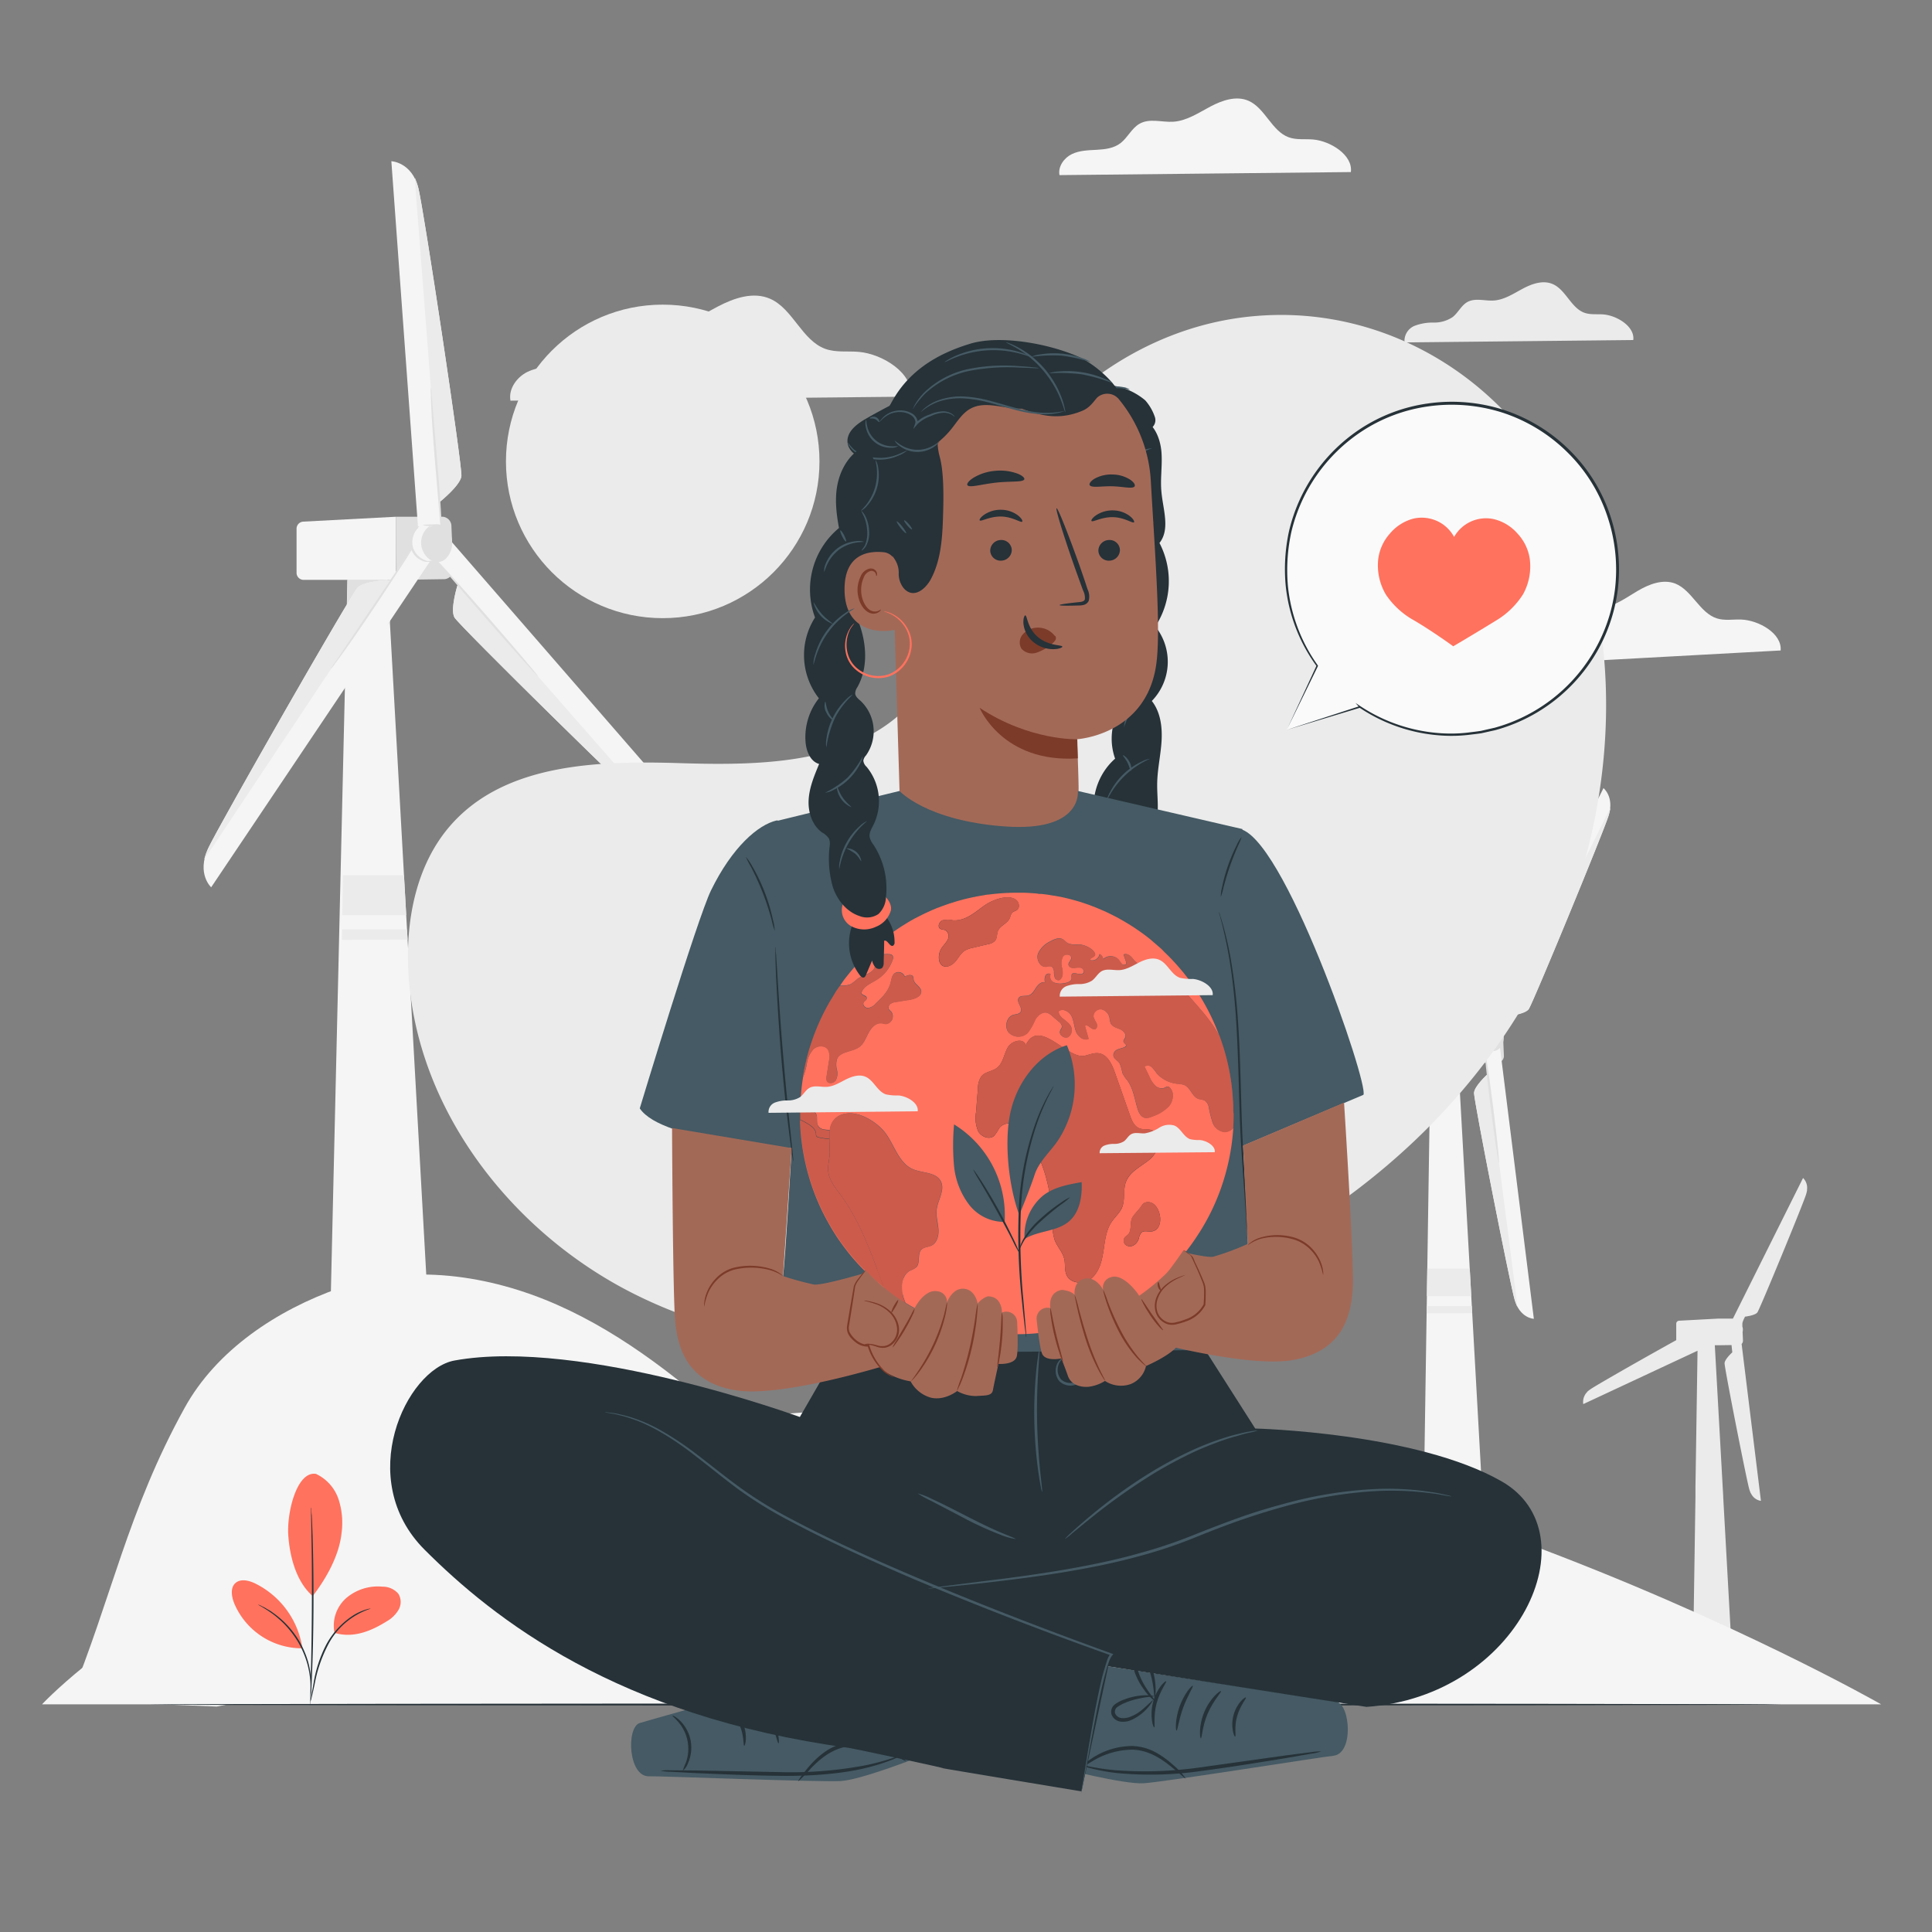 <svg xmlns="http://www.w3.org/2000/svg" viewBox="0 0 500 500"><rect x="0" y="0" width="500" height="500" fill="#808080" stroke="none"/><g id="background-complete"><path d="M451.62,340.74c.2,0,.57-.08,1-.16s.77-.18,1.14-.3a4.88,4.88,0,0,0,.51-.22,1.5,1.5,0,0,0,.54-.41c.63-.84,11.76-27.86,12.58-30.47a9.51,9.51,0,0,0,.3-1.23l-.06.11a3.59,3.59,0,0,0-1-3.2l-18.15,36.39h-3.75l-10.2.55a.78.78,0,0,0-.72.79v4.24c-7.68,4.24-20.55,11.57-22.1,12.64a8.73,8.73,0,0,0-1,.77l.11-.05a3.65,3.65,0,0,0-1.07,3.19l29.57-13.81-.48,31.71-.06,3.56h0l0,2.06v.66h0l-.54,35.95h9.73l-2-36h0v-.25l-.14-2.43h0l-.24-4.34h0l-1.8-32.34h1l3.33-.05c.05.54.12,1.17.2,1.88-.43.4-2,1.92-2,2.84-.05,1.07,5.63,29.91,6.38,32.55a11.16,11.16,0,0,0,.43,1.17v-.12a3.35,3.35,0,0,0,2.6,2l-5-40.6a1.23,1.23,0,0,0,.35-.91l-.1-2.2a2.4,2.4,0,0,0,.07-.76,2.21,2.21,0,0,0-.13-.62l0-.83C451,342,451.29,341.39,451.62,340.74Z" style="fill:#ebebeb"></path><path d="M10.88,441.08S68,378.92,200.68,366.14s286.16,74.94,286.16,74.94Z" style="fill:#f5f5f5"></path><path d="M102.57,133.73h12a2.45,2.45,0,0,1,2.26,2.5l.47,10.9a2.5,2.5,0,0,1-2.24,2.76l-12.44.18Z" style="fill:#e0e0e0"></path><path d="M117.62,159.8c1.19,2.08,48.36,48.46,53.16,52.37,5.4,4.41,10,1.58,10,1.58L116,139.21l-5.18,3.23,7.61,8.9S116.42,157.72,117.62,159.8Z" style="fill:#f5f5f5"></path><path d="M170.78,212.17a20.37,20.37,0,0,0,2.34,1.63l-2.72-3.2-51.95-59.26s-2,6.38-.83,8.46S166,208.26,170.78,212.17Z" style="fill:#ebebeb"></path><path d="M112.88,144.83c.13-.11,6.14,6.58,13.43,14.94s13.1,15.23,13,15.33-6.14-6.58-13.43-14.94S112.76,144.93,112.88,144.83Z" style="fill:#e0e0e0"></path><polygon points="89.91 150.07 85.59 336.19 110.41 331.6 100.29 150.07 89.91 150.07" style="fill:#f5f5f5"></polygon><polygon points="89.91 150.07 89.58 171.73 100.9 161.06 100.29 150.07 89.91 150.07" style="fill:#e0e0e0"></polygon><path d="M76.75,136.9v11.29a1.83,1.83,0,0,0,1.78,1.88h24V133.73L78.44,135A1.84,1.84,0,0,0,76.75,136.9Z" style="fill:#f5f5f5"></path><path d="M119.41,123.21c.28-2.43-9.65-68.45-11.13-74.49-1.67-6.78-7-7-7-7l7.27,99.83,6,.21-.76-11.85S119.13,125.65,119.41,123.21Z" style="fill:#f5f5f5"></path><path d="M108.28,48.72a22.5,22.5,0,0,0-.89-2.7l.26,4.25,6.14,79.63s5.34-4.25,5.62-6.69S109.76,54.76,108.28,48.72Z" style="fill:#ebebeb"></path><path d="M111.51,100.31a7.91,7.91,0,0,1,.19,1.57c.09,1.13.21,2.57.34,4.3.32,3.73.73,8.69,1.19,14.16s.84,10.56,1,14.2c.09,1.82.14,3.3.15,4.32a6.81,6.81,0,0,1,0,1.59,8.6,8.6,0,0,1-.19-1.57c-.09-1.12-.2-2.56-.34-4.29-.31-3.74-.73-8.69-1.19-14.17s-.84-10.55-1-14.2c-.09-1.82-.15-3.29-.16-4.31A8.76,8.76,0,0,1,111.51,100.31Z" style="fill:#e0e0e0"></path><polygon points="88.75 226.54 104.55 226.54 105.13 236.82 88.59 236.82 88.75 226.54" style="fill:#ebebeb"></polygon><polygon points="88.54 240.5 105.33 240.5 105.48 243.16 88.5 243.23 88.54 240.5" style="fill:#ebebeb"></polygon><path d="M92.54,152.1c-1.75,1.81-36,61.71-38.7,67.53-3,6.55.81,10,.81,10l57.63-85.83L107.91,140,101,150.08S94.29,150.28,92.54,152.1Z" style="fill:#f5f5f5"></path><path d="M53.84,219.63a21.66,21.66,0,0,0-1,2.75l2.48-3.63L101,150.08s-6.71.2-8.46,2S56.54,213.81,53.84,219.63Z" style="fill:#ebebeb"></path><path d="M108.22,139.49a7.22,7.22,0,0,1-.76,1.37l-2.3,3.68c-2,3.1-4.73,7.35-7.84,12s-6,8.84-8.12,11.83c-1.07,1.5-2,2.69-2.58,3.51a8.34,8.34,0,0,1-1,1.23,8.14,8.14,0,0,1,.84-1.35l2.43-3.61,8-11.92,8-11.91,2.46-3.59A7.27,7.27,0,0,1,108.22,139.49Z" style="fill:#e0e0e0"></path><path d="M114,140.6c0,1.17.91,3.46.26,4.21s-2.88.49-4,.49c-2.08,0-3.76-2.1-3.76-4.7s1.68-4.7,3.76-4.7a11.24,11.24,0,0,1,4.18.35C115.29,136.57,114,139.44,114,140.6Z" style="fill:#f5f5f5"></path><path d="M116.73,140.6c0,2.6-1.69,4.7-3.77,4.7s-3.76-2.1-3.76-4.7,1.69-4.7,3.76-4.7S116.73,138,116.73,140.6Z" style="fill:#e0e0e0"></path><path d="M109.41,135.9a4.9,4.9,0,0,1,1.39-.15l1.58-.06c.3,0,.63-.06,1,0a3.51,3.51,0,0,1,1.11.32h0a5,5,0,0,1,2.5,4.14,5.57,5.57,0,0,1-1.3,4.09,3.36,3.36,0,0,1-3,1.22h0a11.69,11.69,0,0,1-2.5-.16,10.2,10.2,0,0,1,2.47-.24h0a3.1,3.1,0,0,0,2.61-1.19,5.15,5.15,0,0,0,1.11-3.68,4.52,4.52,0,0,0-2.15-3.7h0s0,0,0,0h0a3.33,3.33,0,0,0-1-.32c-.31-.05-.63,0-.94,0l-1.59-.07A4.64,4.64,0,0,1,109.41,135.9Z" style="fill:#e0e0e0"></path><path d="M112.64,145.23c0,.06-.67,0-1.53-.61a5.19,5.19,0,0,1-2.09-3.54,5.37,5.37,0,0,1,1.16-4c.69-.83,1.31-1.06,1.34-1s-.47.44-1,1.26a5.5,5.5,0,0,0-.91,3.65,5.37,5.37,0,0,0,1.76,3.28C112.08,144.93,112.67,145.13,112.64,145.23Z" style="fill:#e0e0e0"></path><path d="M111,145.32a2.43,2.43,0,0,1-1.77-.22,5,5,0,0,1-2.92-3.32,5.42,5.42,0,0,1,.83-4.45c.69-1,1.38-1.22,1.4-1.16s-.52.48-1.07,1.41a5.42,5.42,0,0,0-.61,4,5.09,5.09,0,0,0,2.53,3.1C110.32,145.2,111,145.22,111,145.32Z" style="fill:#e0e0e0"></path><path d="M379,263.78h8.3a1.72,1.72,0,0,1,1.58,1.74l.32,7.57a1.73,1.73,0,0,1-1.55,1.92l-8.65.13Z" style="fill:#e0e0e0"></path><path d="M381.47,282.82c-.09,1.76,9.25,49.16,10.49,53.49,1.39,4.88,5,5,5,5L388,269.57l-4-.11,1,8.52S381.56,281.07,381.47,282.82Z" style="fill:#f5f5f5"></path><path d="M392,336.31a16.64,16.64,0,0,0,.7,1.94l-.34-3.05L385,278s-3.41,3.09-3.5,4.84S390.72,332,392,336.31Z" style="fill:#ebebeb"></path><path d="M384.24,271.75c.18,0,1.14,6.48,2.16,14.54s1.69,14.61,1.52,14.63-1.14-6.48-2.16-14.54S384.07,271.77,384.24,271.75Z" style="fill:#e0e0e0"></path><polygon points="370.19 275.14 368.31 398.99 384.31 398.99 377.4 275.14 370.19 275.14" style="fill:#f5f5f5"></polygon><polygon points="370.19 275.14 369.96 290.19 377.83 282.78 377.4 275.14 370.19 275.14" style="fill:#e0e0e0"></polygon><path d="M361,266v7.85a1.27,1.27,0,0,0,1.24,1.3H379V263.78l-16.77.91A1.27,1.27,0,0,0,361,266Z" style="fill:#f5f5f5"></path><path d="M395.63,261.15c1-1.38,19.32-45.79,20.68-50.09,1.52-4.82-1.33-7.1-1.33-7.1l-31.93,64,3.22,2.54,3.85-7.57S394.6,262.53,395.63,261.15Z" style="fill:#f5f5f5"></path><path d="M416.31,211.06a18.08,18.08,0,0,0,.48-2l-1.39,2.71L390.12,263s4.48-.44,5.51-1.82S415,215.36,416.31,211.06Z" style="fill:#ebebeb"></path><path d="M399.51,243.94a29.49,29.49,0,0,1-1.74,3.85c-1.21,2.53-2.73,5.68-4.41,9.17s-3.35,6.79-4.58,9.08a25.77,25.77,0,0,1-2.14,3.63,29.49,29.49,0,0,1,1.74-3.85c1.21-2.53,2.73-5.68,4.41-9.17s3.35-6.79,4.58-9.08A26.56,26.56,0,0,1,399.51,243.94Z" style="fill:#e0e0e0"></path><polygon points="369.38 328.3 380.37 328.3 380.76 335.44 369.27 335.44 369.38 328.3" style="fill:#ebebeb"></polygon><polygon points="369.24 338 380.91 338 381.01 339.85 369.21 339.9 369.24 338" style="fill:#ebebeb"></polygon><path d="M370.39,268c-1.62.4-42.1,23.25-45.69,25.73-4,2.79-3.14,6.43-3.14,6.43l62.73-29.3-1-4.1-7.46,3.41S372,267.59,370.39,268Z" style="fill:#f5f5f5"></path><path d="M324.7,293.73a16.4,16.4,0,0,0-1.56,1.26l2.68-1.21,50-23.61s-3.78-2.58-5.4-2.17S328.29,291.25,324.7,293.73Z" style="fill:#ebebeb"></path><path d="M383.59,266.6a22.75,22.75,0,0,1-3.47,1.94c-2.2,1.12-5.25,2.63-8.64,4.23s-6.5,3-8.76,3.93a19.62,19.62,0,0,1-3.74,1.36,28,28,0,0,1,3.56-1.8l8.68-4.11c3.39-1.6,6.47-3,8.71-4A22.77,22.77,0,0,1,383.59,266.6Z" style="fill:#e0e0e0"></path><path d="M386.91,268.56c0,.81.64,2.4.18,2.92s-2,.34-2.8.34c-1.44,0-2.61-1.46-2.61-3.26s1.17-3.27,2.61-3.27a7.82,7.82,0,0,1,2.91.24C387.83,265.76,386.91,267.75,386.91,268.56Z" style="fill:#f5f5f5"></path><path d="M388.83,268.56c0,1.8-1.17,3.26-2.62,3.26s-2.61-1.46-2.61-3.26,1.17-3.27,2.61-3.27S388.83,266.75,388.83,268.56Z" style="fill:#e0e0e0"></path><path d="M383.74,265.29c0-.06.36-.12,1-.17l1.1-.07c.2,0,.43-.05.71,0a2.4,2.4,0,0,1,.8.22h0a3.57,3.57,0,0,1,1.82,3,4,4,0,0,1-1,2.93A2.43,2.43,0,0,1,386,272h0a4.81,4.81,0,0,1-1.75-.21,5.19,5.19,0,0,1,1.71-.25h0a2.08,2.08,0,0,0,1.72-.83,3.45,3.45,0,0,0,.73-2.46,3,3,0,0,0-1.42-2.48h0s0,0,0,0h0a2.38,2.38,0,0,0-1.27-.25l-1.1-.07C384.1,265.42,383.74,265.36,383.74,265.29Z" style="fill:#e0e0e0"></path><path d="M386,271.77c0,.08-.49.07-1.12-.34a3.62,3.62,0,0,1-1.52-2.52,3.7,3.7,0,0,1,.86-2.85c.51-.57,1-.71,1-.64s-.29.36-.64.94a3.63,3.63,0,0,0,.57,4.69C385.62,271.5,386,271.67,386,271.77Z" style="fill:#e0e0e0"></path><path d="M384.85,271.84c0,.07-.5.21-1.27-.07a3.56,3.56,0,0,1-2.11-2.36,3.77,3.77,0,0,1,.62-3.17c.52-.67,1-.83,1.05-.76s-.32.38-.67,1a3.72,3.72,0,0,0-.38,2.72,3.56,3.56,0,0,0,1.67,2.1C384.39,271.68,384.85,271.73,384.85,271.84Z" style="fill:#e0e0e0"></path><path d="M191.44,370.69c-14.4-12.85-29.6-25.21-47.23-33s-38.13-10.76-56.33-4.35C71.73,339,56,349.4,47.76,364.39,33,391.12,28.92,413.54,18,440.12l38.07,1.53,179.64-33.78C219.73,397.07,205.83,383.53,191.44,370.69Z" style="fill:#f5f5f5"></path><path d="M235.68,102.65c.8-6.08-7.33-11.07-13.44-11.59-2.91-.25-5.93.22-8.69-.79-6-2.2-8.36-10.34-14.2-12.93-4.36-1.94-9.37-.22-13.6,2s-8.4,5.06-13.13,5.38c-4.1.28-8.56-1.33-12.16.79-2.68,1.58-4.08,4.83-6.55,6.75s-5.56,2.27-8.56,2.45-6.1.2-8.82,1.52-5,4.36-4.42,7.46Z" style="fill:#ebebeb"></path><path d="M422.69,88c.45-3.47-4.19-6.32-7.68-6.62-1.67-.14-3.4.13-5-.45-3.42-1.26-4.78-5.91-8.12-7.39-2.49-1.11-5.36-.13-7.78,1.16s-4.8,2.89-7.5,3.07c-2.35.16-4.9-.76-6.95.45-1.53.91-2.33,2.77-3.75,3.86a8.54,8.54,0,0,1-4.89,1.4,13.22,13.22,0,0,0-5,.87,4.24,4.24,0,0,0-2.53,4.27Z" style="fill:#ebebeb"></path><path d="M460.83,168.34c.38-4.44-5.69-7.81-10.15-8-2.12-.09-4.31.35-6.35-.3-4.42-1.4-6.42-7.25-10.74-9-3.24-1.26-6.83.15-9.83,1.92s-5.95,4-9.38,4.34c-3,.34-6.27-.69-8.82,1-1.89,1.23-2.81,3.65-4.54,5.12s-4,1.84-6.15,2.06-4.43.35-6.37,1.39-3.49,3.33-3,5.58Z" style="fill:#f5f5f5"></path><path d="M349.6,44.53c.58-4.42-5.34-8.06-9.78-8.43-2.12-.18-4.32.16-6.33-.58-4.35-1.6-6.09-7.53-10.34-9.42-3.17-1.41-6.83-.15-9.91,1.48s-6.11,3.69-9.55,3.92c-3,.2-6.24-1-8.86.58-1.95,1.14-3,3.51-4.77,4.91s-4.05,1.66-6.23,1.78-4.44.15-6.43,1.11-3.63,3.17-3.21,5.44Z" style="fill:#f5f5f5"></path></g><g id="background-simple"><path d="M402.51,124.31l-1.86-3.07c-15.7-25.88-44.09-41.48-74-39.58a77.64,77.64,0,0,0-11.45,1.57C288,89.06,264.27,109.64,254.45,136c-5.77,15.51-7.38,33.35-18.34,45.66-14.25,16-38.46,16.51-59.74,15.85s-45.5-.1-59.69,16c-8.88,10.07-11.71,24.39-11,37.87,1.89,35.7,26.77,67.62,58.41,83.48S233,352.12,267.6,345.14c48.5-9.78,94.63-36.63,122.35-78.1S424.7,169.07,402.51,124.31Z" style="fill:#ebebeb"></path><circle cx="171.51" cy="119.41" r="40.57" style="fill:#ebebeb"></circle></g><g id="Plant"><path d="M81.83,381.47A11.12,11.12,0,0,1,87.61,388a19.62,19.62,0,0,1,.77,8.88c-.65,5.77-3.92,11.58-7.45,16.19-4.85-4.24-6-11.62-6.3-15.41-.52-6,2.16-17.1,7.2-16.21" style="fill:#FF725E"></path><path d="M86.57,422.6a9.52,9.52,0,0,1,3.08-9.06A12.61,12.61,0,0,1,99,410.63a5.3,5.3,0,0,1,4.1,1.84,4.07,4.07,0,0,1,.06,4.12,8.21,8.21,0,0,1-3.06,3c-4.2,2.63-8.76,4.41-13.51,3" style="fill:#FF725E"></path><path d="M80.35,440.27a7.12,7.12,0,0,1,.17-1.19c.15-.83.35-1.9.59-3.2a33.23,33.23,0,0,1,3.3-10.22,20.49,20.49,0,0,1,7.34-7.8,14.34,14.34,0,0,1,3-1.32c.36-.12.66-.17.86-.22a1,1,0,0,1,.31,0,19,19,0,0,0-11.13,9.58,36,36,0,0,0-3.38,10.08c-.3,1.34-.53,2.43-.72,3.18A6.21,6.21,0,0,1,80.35,440.27Z" style="fill:#263238"></path><path d="M80.53,390.12a2.41,2.41,0,0,1,.06.52c0,.38,0,.87.09,1.48.07,1.29.14,3.16.22,5.47.15,4.62.26,11,.23,18.05s-.2,13.43-.39,18.05c-.09,2.3-.19,4.17-.27,5.46,0,.61-.07,1.1-.1,1.48a2.41,2.41,0,0,1-.06.52,2.09,2.09,0,0,1,0-.52c0-.38,0-.88,0-1.49,0-1.34.08-3.19.13-5.46.12-4.62.24-11,.27-18s0-13.43-.11-18c0-2.27-.06-4.13-.09-5.47v-1.49A3,3,0,0,1,80.53,390.12Z" style="fill:#263238"></path><path d="M78.18,426.11A22.31,22.31,0,0,0,66,409.78c-1.62-.78-3.74-1.28-5.08-.08s-1,3.38-.38,5.06a19,19,0,0,0,17.51,11.82" style="fill:#FF725E"></path><path d="M66.79,415.25a4.76,4.76,0,0,1,1,.45,9.16,9.16,0,0,1,1.17.62c.43.27,1,.53,1.48.92a20.94,20.94,0,0,1,1.69,1.28,22.12,22.12,0,0,1,1.8,1.64,24.57,24.57,0,0,1,3.43,4.4,24.31,24.31,0,0,1,2.26,5.11,21.32,21.32,0,0,1,.57,2.37,19.48,19.48,0,0,1,.29,2.1,15.77,15.77,0,0,1,.08,1.74,10.53,10.53,0,0,1,0,1.32,5.61,5.61,0,0,1-.12,1.12c-.1,0,.07-1.6-.22-4.15a20,20,0,0,0-.33-2.07,21.51,21.51,0,0,0-.6-2.32,24.55,24.55,0,0,0-2.25-5,26,26,0,0,0-3.34-4.35,23.61,23.61,0,0,0-1.75-1.64,20.59,20.59,0,0,0-1.64-1.3C68.21,416,66.75,415.33,66.79,415.25Z" style="fill:#263238"></path></g><g id="Floor"><path d="M461.09,441.13c0,.14-94.51.26-211.08.26s-211.1-.12-211.1-.26,94.49-.26,211.1-.26S461.09,441,461.09,441.13Z" style="fill:#263238"></path></g><g id="Character"><path d="M284.31,430.87s59.17,9,61.57,9.53c3.59.8,4.53,13.51-.87,14-2.55.21-43.81,6.81-49.08,7.11s-21.83-4-21.83-4Z" style="fill:#455a64"></path><path d="M310.78,449.87c.3,0,.32-3.07,1.79-6.45s3.63-5.55,3.42-5.76-2.78,1.75-4.31,5.38S310.54,449.93,310.78,449.87Z" style="fill:#263238"></path><path d="M304.49,447.88c.28,0,.54-2.76,1.71-5.94s2.71-5.48,2.48-5.65-2.19,2-3.39,5.32S304.24,447.89,304.49,447.88Z" style="fill:#263238"></path><path d="M298.71,447.05c.28-.05-.28-2.89.61-6.21s2.7-5.55,2.48-5.73-2.5,1.87-3.41,5.49S298.48,447.16,298.71,447.05Z" style="fill:#263238"></path><path d="M298.84,439.53c.1,0,.42-1.65.1-4.34a20.09,20.09,0,0,0-1.14-4.6,18.59,18.59,0,0,0-1.17-2.55,3.18,3.18,0,0,0-1.09-1.3,1.53,1.53,0,0,0-2,.34,2.54,2.54,0,0,0-.57,1.71,10.77,10.77,0,0,0,.11,1.52,12.53,12.53,0,0,0,.69,2.76,17.38,17.38,0,0,0,2.28,4.17,12,12,0,0,0,3,3.14c.12-.11-1-1.33-2.42-3.53a18.46,18.46,0,0,1-2-4.08,13,13,0,0,1-.58-2.58c-.08-.88-.23-2,.24-2.47a.56.56,0,0,1,.75-.15,2.45,2.45,0,0,1,.74.92,20.65,20.65,0,0,1,1.17,2.43,23.51,23.51,0,0,1,1.3,4.38C298.74,437.87,298.68,439.53,298.84,439.53Z" style="fill:#263238"></path><path d="M298.69,439c0-.11-1.42-.42-3.76-.16a16.73,16.73,0,0,0-4,1,8.79,8.79,0,0,0-2.24,1.14,2.42,2.42,0,0,0-1,2.77,2.87,2.87,0,0,0,2.31,1.8,5.23,5.23,0,0,0,2.56-.32,12.29,12.29,0,0,0,5.85-5.21c-.11-.11-1.08,1-2.8,2.43a10.27,10.27,0,0,1-3.33,1.94,4.56,4.56,0,0,1-2.13.23,2,2,0,0,1-1.56-1.2,1.49,1.49,0,0,1,.66-1.7,9.4,9.4,0,0,1,2-1.06,19.35,19.35,0,0,1,3.78-1.13C297.26,439.05,298.69,439.11,298.69,439Z" style="fill:#263238"></path><path d="M319.66,449.43c.28-.06-.3-2.48.51-5.3s2.47-4.62,2.27-4.82-2.36,1.42-3.2,4.56S319.44,449.56,319.66,449.43Z" style="fill:#263238"></path><path d="M280,456.86a11.22,11.22,0,0,0,2.34.78,49.06,49.06,0,0,0,6.61,1.21,91.69,91.69,0,0,0,22.11-.55c8.58-1.12,16.26-2.43,21.85-3.33l6.59-1.15a11.44,11.44,0,0,0,2.4-.55,12.41,12.41,0,0,0-2.45.18l-6.64.84L311,457.35a103.4,103.4,0,0,1-21.92.82C283.42,457.7,280.05,456.68,280,456.86Z" style="fill:#263238"></path><path d="M278.47,458.37c.09.12,1.55-1,4.06-2.46a20.13,20.13,0,0,1,10.62-3.1c4.4.15,7.8,2.68,10,4.45s3.6,3.09,3.7,3a17.81,17.81,0,0,0-3.26-3.5,23.08,23.08,0,0,0-4.22-3.09,13.6,13.6,0,0,0-6.22-1.8,19,19,0,0,0-11,3.48C279.7,457,278.4,458.28,278.47,458.37Z" style="fill:#263238"></path><path d="M225.5,429.16s-57.68,16-60,16.78c-3.47,1.23-2.89,14,2.52,13.76,2.56-.09,44.31,1.56,49.58,1.23S237.07,455,237.07,455Z" style="fill:#455a64"></path><path d="M201.47,451.18c-.29,0-.68-3-2.54-6.2s-4.26-5.08-4.08-5.31,3,1.41,4.92,4.83S201.71,451.2,201.47,451.18Z" style="fill:#263238"></path><path d="M207.49,448.45c-.29.05-.87-2.68-2.41-5.69s-3.35-5.13-3.14-5.32,2.41,1.69,4,4.88S207.73,448.43,207.49,448.45Z" style="fill:#263238"></path><path d="M213.13,446.94c-.29,0-.07-2.9-1.35-6.1s-3.35-5.18-3.14-5.39,2.7,1.56,4,5S213.36,447,213.13,446.94Z" style="fill:#263238"></path><path d="M212.1,439.49c-.1,0-.61-1.59-.62-4.3a20.37,20.37,0,0,1,1.45-7.38,3.18,3.18,0,0,1,.92-1.41,1.54,1.54,0,0,1,2,.1,2.53,2.53,0,0,1,.77,1.63,11.31,11.31,0,0,1,.08,1.52,13.44,13.44,0,0,1-.36,2.83,17.15,17.15,0,0,1-1.78,4.41c-1.34,2.34-2.5,3.53-2.59,3.47s.84-1.44,2-3.79a18.62,18.62,0,0,0,1.51-4.29,12.47,12.47,0,0,0,.28-2.63c0-.89,0-2-.53-2.42a.55.55,0,0,0-.76-.07,2.48,2.48,0,0,0-.64,1,23.9,23.9,0,0,0-.87,2.54,23.57,23.57,0,0,0-.76,4.51C212,437.83,212.26,439.46,212.1,439.49Z" style="fill:#263238"></path><path d="M212.18,438.9c0-.11,1.36-.58,3.72-.6a16.88,16.88,0,0,1,4.09.5,9.09,9.09,0,0,1,2.36.87,2.44,2.44,0,0,1,1.3,2.64,2.87,2.87,0,0,1-2.08,2.05,5.27,5.27,0,0,1-2.59,0,10,10,0,0,1-3.74-1.85,10.23,10.23,0,0,1-2.69-2.64c.11-.12,1.2.83,3.08,2.08a10.19,10.19,0,0,0,3.54,1.54,4.64,4.64,0,0,0,2.13,0,2,2,0,0,0,1.41-1.37,1.48,1.48,0,0,0-.86-1.61,8.42,8.42,0,0,0-2.09-.82,19,19,0,0,0-3.89-.68C213.61,438.82,212.2,439.05,212.18,438.9Z" style="fill:#263238"></path><path d="M192.61,451.79c-.29,0,0-2.5-1.14-5.2s-3-4.29-2.82-4.52,2.5,1.14,3.71,4.16S192.84,451.89,192.61,451.79Z" style="fill:#263238"></path><path d="M232.86,454.46a12.62,12.62,0,0,1-2.23,1.05,49.93,49.93,0,0,1-6.42,2c-5.52,1.39-13.38,2.17-22,2.08s-16.43-.49-22.08-.71l-6.68-.36a11.43,11.43,0,0,1-2.45-.26,12.94,12.94,0,0,1,2.46-.11l6.69.05,22.07.43a103.53,103.53,0,0,0,21.87-1.79C229.57,455.7,232.79,454.28,232.86,454.46Z" style="fill:#263238"></path><path d="M234.56,455.77c-.07.13-1.65-.79-4.32-2A20.07,20.07,0,0,0,219.33,452c-4.35.66-7.43,3.58-9.44,5.61a36.44,36.44,0,0,1-3.32,3.4c-.09-.08.89-1.61,2.82-3.86a22.45,22.45,0,0,1,3.83-3.58,13.66,13.66,0,0,1,5.95-2.52,19.09,19.09,0,0,1,11.36,2.14A15.39,15.39,0,0,1,234.56,455.77Z" style="fill:#263238"></path><path d="M176.7,458.27a19.38,19.38,0,0,1,.84-2.18,10.58,10.58,0,0,0-1.91-10.34c-.91-1.1-1.64-1.63-1.57-1.73s.91.3,2,1.36a9.83,9.83,0,0,1,2,10.91A4.45,4.45,0,0,1,176.7,458.27Z" style="fill:#263238"></path><path d="M218.38,347,207,366.72s-56.38-20.63-89.38-14.62c-12.55,2.29-26,30.76-7.7,49,17.84,17.84,49.74,43.06,109.59,51.22,1.5.2,26,5.47,24.5,5.29s35.88,6,35.88,6l6.91-32.36,66.85,10.49c39.39-2.69,58.67-44.82,34.95-58.38-22.13-12.65-63.75-13.66-63.75-13.66L309.8,346.09Z" style="fill:#263238"></path><path d="M279.74,464.3c.17-1.08.65-4,1.62-9.93.54-3.17,1.19-7.05,2-11.5.43-2.23.9-4.6,1.47-7.1.28-1.25.59-2.53,1-3.83.18-.65.38-1.31.61-2a6,6,0,0,1,1-2l.1.48c-14.23-5.05-32-11.72-51-19.72-11.65-5-22.65-10-32.33-15.18A104.92,104.92,0,0,1,191,385.37c-3.93-2.91-7.43-5.81-10.72-8.33-6.5-5.14-12.4-8.45-16.81-9.86a26.19,26.19,0,0,0-2.95-.87,17.6,17.6,0,0,0-2.2-.48l-1.36-.25-.47-.1a1.93,1.93,0,0,1,.48,0l1.38.18a15.07,15.07,0,0,1,2.22.41,28.06,28.06,0,0,1,3,.81,40.06,40.06,0,0,1,7.73,3.45,80.94,80.94,0,0,1,9.3,6.27c3.31,2.51,6.83,5.39,10.76,8.26A106.58,106.58,0,0,0,204.56,393c9.66,5.16,20.65,10.15,32.29,15.1,18.94,8,36.7,14.71,50.89,19.84l.4.14-.3.34a5.92,5.92,0,0,0-.88,1.74c-.23.63-.43,1.28-.61,1.92-.37,1.29-.69,2.56-1,3.8-.58,2.48-1.08,4.85-1.52,7.07-.88,4.44-1.58,8.3-2.16,11.47l-1.36,7.32c-.17.84-.3,1.48-.41,1.91A5.51,5.51,0,0,1,279.74,464.3Z" style="fill:#455a64"></path><path d="M375.66,387.25s-.12,0-.36,0l-1-.16c-.92-.12-2.24-.47-4-.64a77.84,77.84,0,0,0-14.83-.52,110.28,110.28,0,0,0-21.71,3.58c-4,1.07-8.18,2.34-12.45,3.81s-8.62,3.19-13.08,5a121.51,121.51,0,0,1-13.34,4.4c-4.37,1.2-8.64,2.15-12.73,2.94-8.18,1.59-15.62,2.57-21.86,3.34s-11.32,1.27-14.82,1.63l-4,.39-1,.09c-.23,0-.36,0-.36,0l.35-.07,1-.16,4-.53,14.78-1.86c6.23-.82,13.65-1.86,21.8-3.48,4.07-.81,8.33-1.76,12.68-3a124.58,124.58,0,0,0,13.26-4.39c4.45-1.78,8.83-3.48,13.11-5s8.48-2.73,12.51-3.79a107.67,107.67,0,0,1,21.85-3.45,72.57,72.57,0,0,1,14.89.76c1.76.21,3.08.6,4,.76l1,.24Z" style="fill:#455a64"></path><path d="M272.68,375.79c0,.47-3,1.23-8,1.7a100.55,100.55,0,0,1-19.62-.25,101.56,101.56,0,0,1-19.23-3.91c-4.79-1.52-7.6-2.9-7.45-3.36.31-1,12.15,2.15,27.06,3.7S272.58,374.74,272.68,375.79Z" style="fill:#263238"></path><path d="M325.52,370.2a13.34,13.34,0,0,1-2.21.59c-.72.15-1.58.37-2.58.67s-2.14.59-3.38,1a85.08,85.08,0,0,0-8.53,3.39c-3.13,1.48-6.49,3.26-9.92,5.3A159,159,0,0,0,282.16,393c-2.05,1.64-3.69,3-4.81,3.93a15.75,15.75,0,0,1-1.8,1.41,12.91,12.91,0,0,1,1.61-1.62c1.07-1,2.66-2.42,4.68-4.11a133,133,0,0,1,16.69-12,108.12,108.12,0,0,1,10-5.29A74,74,0,0,1,317.2,372c1.25-.42,2.41-.69,3.43-.94s1.89-.45,2.62-.56A14.74,14.74,0,0,1,325.52,370.2Z" style="fill:#455a64"></path><path d="M262.85,398.29a16.36,16.36,0,0,1-4-1.13,84,84,0,0,1-9-4.09l-8.77-4.59a28.43,28.43,0,0,1-3.6-2,19.41,19.41,0,0,1,3.82,1.5c2.32,1.05,5.44,2.65,8.88,4.41s6.58,3.28,8.91,4.25S262.88,398.18,262.85,398.29Z" style="fill:#455a64"></path><path d="M269,349.32c.1,0-.09,2.08-.3,5.41s-.4,7.93-.3,13,.46,9.68.8,13,.62,5.37.51,5.39a5.41,5.41,0,0,1-.36-1.42c-.19-.91-.42-2.25-.65-3.91a111.9,111.9,0,0,1-.51-26.12c.17-1.67.35-3,.5-3.94A5.74,5.74,0,0,1,269,349.32Z" style="fill:#455a64"></path><path d="M275.22,351.38c0,.05-.24.21-.59.62a4,4,0,0,0-.88,2,3.8,3.8,0,0,0,.87,3,3.55,3.55,0,0,0,5.89-2.18A3.82,3.82,0,0,0,279.2,352a4.09,4.09,0,0,0-2-1c-.53-.08-.84,0-.85-.09s.28-.18.87-.19a3.81,3.81,0,0,1,2.3.86,4.24,4.24,0,0,1,1.65,3.27,4.16,4.16,0,0,1-7,2.61,4.24,4.24,0,0,1-.88-3.55,3.87,3.87,0,0,1,1.18-2.15C274.88,351.42,275.21,351.35,275.22,351.38Z" style="fill:#455a64"></path><path d="M289.35,236.37a7.64,7.64,0,0,1-3.32,6.37,22.58,22.58,0,0,0-2.24,1.45c-1.66,1.45-2,3.86-2.19,6a7,7,0,0,1-1.66-5.09,14.38,14.38,0,0,0-1.77,4.33,12.12,12.12,0,0,1,3.06-17.41" style="fill:#263238"></path><path d="M290.38,229.72c1.87,1.59,2.1,5.18.64,6.5a6.5,6.5,0,0,1-5.56,1.28,7,7,0,0,1-5.35-4.06,4.77,4.77,0,0,1,2.16-6,6.35,6.35,0,0,1,4.63.18,8.62,8.62,0,0,1,3.48,2.07,4.63,4.63,0,0,1,1.35,3.72" style="fill:#FF725E"></path><path d="M295.8,108.44c3.1,1.52,4.53,5.21,4.79,8.65s-.36,6.91,0,10.34c.42,4.49,2.28,9.56-.52,13.09A21.42,21.42,0,0,1,299,162.13a14.55,14.55,0,0,1-.91,19.28c2.25,2.86,2.74,6.74,2.52,10.38s-1.06,7.22-1.13,10.87c-.07,3.37.52,6.79-.23,10.08s-3.41,6.52-6.77,6.38c.8,3.56,1.58,7.39.21,10.77s-5.83,5.74-8.79,3.6c-2.48-1.78-2.53-5.37-2.35-8.41s4.31-7.68,2.87-10.5c-2.93-5.71-1.07-13.65,4.17-18.24a15.51,15.51,0,0,1,.57-11.74,8.59,8.59,0,0,0,1.21-3.54c0-1.75-1.39-3.15-2.46-4.55a16.44,16.44,0,0,1-2.24-15.63c.81-2.09,2.09-4.12,2-6.37-.08-1.86-1.08-3.53-1.67-5.29a12.48,12.48,0,0,1,3-12.57,14.46,14.46,0,0,1,.35-18.13c-4.6-3-5.56-10.34-1.88-14.44" style="fill:#263238"></path><path d="M286.42,207.27a22.38,22.38,0,0,1,11.25-10.92,6.92,6.92,0,0,0-2.26.77,17.7,17.7,0,0,0-8.15,7.92A7,7,0,0,0,286.42,207.27Z" style="fill:#455a64"></path><path d="M290.63,195.47c-.1.13.64.84,1.18,1.94s.7,2.11.86,2.1a2.93,2.93,0,0,0-.38-2.34C291.68,196,290.7,195.35,290.63,195.47Z" style="fill:#455a64"></path><path d="M290.89,188.24a23.89,23.89,0,0,1,2.4-5.06,23.46,23.46,0,0,1,3.94-4,11,11,0,0,0-6.34,9Z" style="fill:#455a64"></path><path d="M288.31,166.5a26.17,26.17,0,0,1,3.4-3.58,26.26,26.26,0,0,1,4.3-2.42,10,10,0,0,0-7.7,6Z" style="fill:#455a64"></path><path d="M288.61,156c-.09.14,1.17,1,2.37,2.47s1.87,2.82,2,2.75a8,8,0,0,0-4.39-5.22Z" style="fill:#455a64"></path><path d="M290.06,143.25a15,15,0,0,1,8.58-8.1,4.27,4.27,0,0,0-1.77.42,11.48,11.48,0,0,0-3.72,2.36,11.62,11.62,0,0,0-2.57,3.58A4.24,4.24,0,0,0,290.06,143.25Z" style="fill:#455a64"></path><path d="M291,132.27a5.23,5.23,0,0,0,1.42,2.56,5.15,5.15,0,0,0,2.3,1.81c.1-.12-.87-1-1.89-2.16A18.35,18.35,0,0,0,291,132.27Z" style="fill:#455a64"></path><path d="M290.48,121.65a20.26,20.26,0,0,1,3.36-3.51A20.83,20.83,0,0,1,298.2,116a9.06,9.06,0,0,0-7.72,5.67Z" style="fill:#455a64"></path><path d="M284.4,221.29a4.92,4.92,0,0,0,2.17.12,10.35,10.35,0,0,0,4.94-1.86,10.2,10.2,0,0,0,3.32-4.1,4.75,4.75,0,0,0,.57-2.1c-.09,0-.3.78-.91,1.94a10.88,10.88,0,0,1-8,5.74C285.23,221.25,284.4,221.2,284.4,221.29Z" style="fill:#455a64"></path><path d="M280.49,101.44c4.71-3.32,11.48-1.54,15.89,2.16a12.55,12.55,0,0,1,2.55,4.48,2.55,2.55,0,0,1-1.21,2.87c-1.2.53-2.55-.23-3.66-.93a50.54,50.54,0,0,0-6.34-3.36c-2.76-1.23-6-2.2-8.71-.93" style="fill:#263238"></path><path d="M292.39,100.83a3.72,3.72,0,0,0-1.73-.65,8.24,8.24,0,0,0-8.06,3,3.73,3.73,0,0,0-.88,1.64c.08,0,.42-.57,1.17-1.39a8.87,8.87,0,0,1,7.71-2.9C291.7,100.68,292.36,100.91,292.39,100.83Z" style="fill:#455a64"></path><path d="M232.24,160c-2.74-7.65-5.45-15.36-6.84-23.37s-1.38-16.41,1.23-24.11c.39-1.17,3.82-9,5.05-8.94.88.07-1.16,7.36-.7,8.11,4.45,7.13,5.85,15.83,5.43,24.23A110.13,110.13,0,0,1,232.24,160" style="fill:#263238"></path><path d="M256.16,227.11a23.18,23.18,0,0,1-23.36-22.48l-2.28-75.82c-1.26-20.35,9.53-38,29.9-38.74l1.89,0a36.45,36.45,0,0,1,35.52,34.38c1,17.64,2.56,37.2,1.52,46.59-2.12,19.22-20.63,20.27-20.63,20.27s.31,6.39.42,12.13a23.19,23.19,0,0,1-23,23.63Z" style="fill:#a36957"></path><path d="M278.8,191.32s-12.34.42-25.28-8.14c0,0,5.86,14.37,25.42,13.08Z" style="fill:#7c3b29"></path><path d="M289.84,142.34a2.8,2.8,0,0,1-2.76,2.76,2.68,2.68,0,0,1-2.82-2.59,2.8,2.8,0,0,1,2.76-2.76A2.68,2.68,0,0,1,289.84,142.34Z" style="fill:#263238"></path><path d="M293.48,135.17c-.36.35-2.44-1.27-5.44-1.33s-5.25,1.39-5.56,1c-.16-.17.21-.82,1.19-1.49a7.63,7.63,0,0,1,4.46-1.26,7.32,7.32,0,0,1,4.32,1.51C293.35,134.34,293.65,135,293.48,135.17Z" style="fill:#263238"></path><path d="M261.85,142.34a2.81,2.81,0,0,1-2.77,2.76,2.68,2.68,0,0,1-2.81-2.59,2.8,2.8,0,0,1,2.75-2.76A2.69,2.69,0,0,1,261.85,142.34Z" style="fill:#263238"></path><path d="M274.21,156.6c0-.17,1.87-.45,4.9-.76.77-.06,1.5-.2,1.65-.72a4,4,0,0,0-.46-2.29c-.68-1.87-1.39-3.84-2.13-5.89-2.95-8.4-5.07-15.3-4.73-15.41s3,6.59,6,15c.71,2.07,1.39,4,2,5.93a4.43,4.43,0,0,1,.33,3,1.93,1.93,0,0,1-1.29,1.09,5,5,0,0,1-1.31.15C276.11,156.8,274.22,156.77,274.21,156.6Z" style="fill:#263238"></path><path d="M265.09,124.05c-.32.81-3.55.43-7.35.86s-6.87,1.39-7.37.66c-.23-.35.3-1.12,1.54-1.91a12.87,12.87,0,0,1,5.47-1.79,13.11,13.11,0,0,1,5.75.63C264.52,123,265.22,123.66,265.09,124.05Z" style="fill:#263238"></path><path d="M293.61,125.91c-.6.68-3,0-5.79-.06s-5.24.46-5.79-.26c-.24-.34.14-1,1.18-1.67a8.85,8.85,0,0,1,4.71-1.12,8.67,8.67,0,0,1,4.62,1.37C293.55,124.87,293.87,125.57,293.61,125.91Z" style="fill:#263238"></path><path d="M289.24,103c2.14-1.23-4.9-8.41-10.27-10.74-8.1-3.51-20.42-5.55-27.8-3.33-8.88,2.68-16.23,7.25-20.57,15.45s-5.88,17.7-5.46,27c.12,2.83.47,5.77,2,8.14,1.9,2.89,5.45,4.69,5.45,8.68a6,6,0,0,0,1.26,4c2.53,2.9,5.6.33,7-2.21,2.85-5.27,3.08-11.51,3.24-17.51.11-4.09.19-10.31-.89-14.26a15.31,15.31,0,0,1-.55-4.52,13.12,13.12,0,0,1,2.11-7,10.13,10.13,0,0,1,1.2-1.23,12,12,0,0,1,11.75-2.21c7.63,2.53,13.79,6.7,22.51,3,1.93-.83,2.86-2.44,3.74-3.38a3.91,3.91,0,0,1,5.29.09Z" style="fill:#263238"></path><path d="M264.55,135c-.36.36-2.44-1.26-5.44-1.32s-5.24,1.38-5.56,1c-.16-.17.21-.82,1.19-1.49a7.56,7.56,0,0,1,4.46-1.26,7.32,7.32,0,0,1,4.32,1.51C264.42,134.18,264.72,134.84,264.55,135Z" style="fill:#263238"></path><path d="M264.34,105.76c-4.46.13-9.26-2.16-13.18,0-2.15,1.17-3.45,3.41-5,5.33a22.73,22.73,0,0,1-20.2,8.26c-3.06-.38-6.62-2.13-6.64-5.22,0-2.45,2.25-4.24,4.35-5.51a148.14,148.14,0,0,1,15.5-7.85,25.4,25.4,0,0,1,6.63-2.33,18.1,18.1,0,0,1,7.69.76,31.86,31.86,0,0,1,11.13,5.8" style="fill:#263238"></path><path d="M260.33,88.6c0,.09,1.25.6,3.15,1.74a28.61,28.61,0,0,1,3.17,2.25A29.3,29.3,0,0,1,270,95.92a29,29,0,0,1,2.75,3.88,26.24,26.24,0,0,1,1.71,3.48c.83,2.06,1.13,3.42,1.23,3.39a3.94,3.94,0,0,0-.14-1,17.93,17.93,0,0,0-.73-2.56,23.75,23.75,0,0,0-1.64-3.6,27.37,27.37,0,0,0-2.77-4A26.56,26.56,0,0,0,267,92.21,23.66,23.66,0,0,0,263.67,90a16.79,16.79,0,0,0-2.41-1.13A3.22,3.22,0,0,0,260.33,88.6Z" style="fill:#455a64"></path><path d="M227.62,109.26a8,8,0,0,1,2.61-2.07,6.35,6.35,0,0,1,3.51-.49,5.33,5.33,0,0,1,1.95.7,2.53,2.53,0,0,1,1.21,1.66,1.26,1.26,0,0,1-.06.55l-.5,1.44,1-1.18a9.2,9.2,0,0,1,3.53-2.17,8.76,8.76,0,0,1,3.28-.88,4.2,4.2,0,0,1,2.18.52c.47.27.67.5.71.47s-.14-.3-.6-.64a4.06,4.06,0,0,0-2.28-.72,8.59,8.59,0,0,0-3.47.8,9.15,9.15,0,0,0-3.77,2.28l.46.26a1.74,1.74,0,0,0,.1-.79,3,3,0,0,0-1.47-2,5.67,5.67,0,0,0-2.16-.74,6.57,6.57,0,0,0-3.74.63,5.88,5.88,0,0,0-2,1.61A2.1,2.1,0,0,0,227.62,109.26Z" style="fill:#455a64"></path><path d="M231.51,114a3.73,3.73,0,0,0,1.32,1.42,7.63,7.63,0,0,0,8.89.22c1-.68,1.43-1.31,1.38-1.34s-.58.45-1.58,1a8.06,8.06,0,0,1-8.48-.21C232.07,114.5,231.58,114,231.51,114Z" style="fill:#455a64"></path><path d="M219.35,114.41s.05.25.25.65a6.17,6.17,0,0,0,1.15,1.5,10.17,10.17,0,0,0,5.71,2.33,11.49,11.49,0,0,0,6.1-1,7.3,7.3,0,0,0,2.2-1.3c0-.08-.89.4-2.35,1a12.22,12.22,0,0,1-5.87.83,10.49,10.49,0,0,1-5.53-2.08A15.49,15.49,0,0,1,219.35,114.41Z" style="fill:#455a64"></path><path d="M224.13,108.61a3.23,3.23,0,0,0-.06,1.87,6.47,6.47,0,0,0,6.52,5.4,3.29,3.29,0,0,0,1.83-.4c0-.09-.72.09-1.82,0a6.63,6.63,0,0,1-6.16-5.1C224.17,109.32,224.22,108.61,224.13,108.61Z" style="fill:#455a64"></path><path d="M225.1,108.27c.07.13.68-.08,1.31.18s.94.83,1.08.78.09-.21,0-.49a1.59,1.59,0,0,0-2-.8C225.19,108.05,225.07,108.21,225.1,108.27Z" style="fill:#455a64"></path><path d="M238.36,106.63a13.68,13.68,0,0,1,4.81-2.77,17.63,17.63,0,0,1,6-.77,33.23,33.23,0,0,1,7.32,1.25c2.56.69,5,1.45,7.24,2a29.76,29.76,0,0,0,6.1.87,16.67,16.67,0,0,0,4.14-.37,9.68,9.68,0,0,0,1.08-.3c.25-.09.37-.14.37-.16a23.17,23.17,0,0,1-5.58.45,31.75,31.75,0,0,1-6-1c-2.23-.54-4.65-1.32-7.23-2a32.53,32.53,0,0,0-7.44-1.23,17.38,17.38,0,0,0-6.1.91,11.45,11.45,0,0,0-3.63,2,7.22,7.22,0,0,0-.82.78C238.43,106.51,238.35,106.61,238.36,106.63Z" style="fill:#455a64"></path><path d="M236.22,105.89a23.81,23.81,0,0,1,3.32-4.13A24.08,24.08,0,0,1,250.8,96a52.53,52.53,0,0,1,12.79-.88l3.91.15a7,7,0,0,0,1.44,0,7.91,7.91,0,0,0-1.43-.2c-.92-.1-2.25-.22-3.91-.32a47,47,0,0,0-12.92.74,23.27,23.27,0,0,0-11.4,6,15.6,15.6,0,0,0-2.43,3.1,10.57,10.57,0,0,0-.5,1C236.25,105.76,236.2,105.88,236.22,105.89Z" style="fill:#455a64"></path><path d="M288,99.18A8.16,8.16,0,0,0,285.81,98,24.4,24.4,0,0,0,280,96.33a24.86,24.86,0,0,0-6.09-.19,8.64,8.64,0,0,0-2.48.47,47.35,47.35,0,0,1,8.49.25A46.28,46.28,0,0,1,288,99.18Z" style="fill:#455a64"></path><path d="M282.3,93.73a7.46,7.46,0,0,0-2.1-1,21.91,21.91,0,0,0-11.08-1,7,7,0,0,0-2.24.63,42.29,42.29,0,0,1,7.8-.33A42.63,42.63,0,0,1,282.3,93.73Z" style="fill:#455a64"></path><path d="M244.48,93.7c.05.09,1.17-.56,3.1-1.3a26.5,26.5,0,0,1,15.88-1c2,.5,3.21,1,3.25.91a3.71,3.71,0,0,0-.81-.43,17.35,17.35,0,0,0-2.34-.85,24,24,0,0,0-16.12,1,17.19,17.19,0,0,0-2.21,1.14C244.72,93.48,244.46,93.67,244.48,93.7Z" style="fill:#455a64"></path><path d="M234,134.66c-.11.1.25.7.81,1.35s1.1,1.11,1.21,1-.25-.7-.8-1.36S234.12,134.56,234,134.66Z" style="fill:#455a64"></path><path d="M232.07,134.93c-.12.09.35.86,1,1.7s1.34,1.46,1.45,1.36-.35-.85-1-1.7S232.18,134.84,232.07,134.93Z" style="fill:#455a64"></path><path d="M272.94,164.52a5.45,5.45,0,0,0-4.87-2.06,5,5,0,0,0-3.45,1.81,3.15,3.15,0,0,0-.27,3.61,3.67,3.67,0,0,0,4,1,11.51,11.51,0,0,0,3.88-2.28,3.34,3.34,0,0,0,.87-.89,1,1,0,0,0,0-1.12" style="fill:#7c3b29"></path><path d="M265.35,159.26c.5,0,.48,3.26,3.27,5.61s6.29,2,6.31,2.48c.05.2-.78.63-2.26.66a8.16,8.16,0,0,1-5.27-1.88,7.14,7.14,0,0,1-2.53-4.7C264.76,160.05,265.13,159.24,265.35,159.26Z" style="fill:#263238"></path><path d="M201.36,228.57l3.53,68.58s-1.69,29.43-2.24,33.12,13.82,20,13.82,20l107.68-1-2.45-52.76-.17-81.95-42.59-9.86s1.36,10.66-18.93,9.18-27.21-9.18-27.21-9.18l-32.29,7.89Z" style="fill:#455a64"></path><path d="M165.57,286.85s14.89-49.17,18.45-56.44c5.44-11.13,12.17-17,17-18.08s4.31,84.84,4.31,84.84S171.48,295.7,165.57,286.85Z" style="fill:#455a64"></path><path d="M352.85,283.34c1.51-2.54-21-68.12-32.41-68.85v82.56Z" style="fill:#455a64"></path><path d="M315.45,236a4.93,4.93,0,0,1,.3.83c.18.6.43,1.4.74,2.42.57,2.12,1.39,5.2,2.05,9.08s1.28,8.52,1.69,13.71.64,10.89.82,16.87.3,11.7.58,16.88.59,9.85.82,13.77.37,7.1.43,9.29c0,1.06,0,1.91.06,2.53a5.9,5.9,0,0,1,0,.88,5.07,5.07,0,0,1-.09-.88q-.06-.93-.15-2.52c-.14-2.24-.35-5.4-.6-9.28s-.63-8.58-.93-13.76-.44-10.9-.62-16.89-.39-11.69-.78-16.86-.94-9.81-1.58-13.68-1.37-6.95-1.87-9.09c-.28-1-.49-1.84-.65-2.44A5.07,5.07,0,0,1,315.45,236Z" style="fill:#263238"></path><path d="M200.51,240.91a22.92,22.92,0,0,1-.83-2.91,67.24,67.24,0,0,0-2.27-6.93,71.15,71.15,0,0,0-3-6.62,22.28,22.28,0,0,1-1.38-2.7,15,15,0,0,1,1.7,2.52A47.38,47.38,0,0,1,200,237.91,14.13,14.13,0,0,1,200.51,240.91Z" style="fill:#263238"></path><path d="M321.32,216.61a14.05,14.05,0,0,1-.91,2.23c-.59,1.36-1.38,3.25-2.12,5.38s-1.3,4.11-1.67,5.54a14.71,14.71,0,0,1-.67,2.32,9.07,9.07,0,0,1,.31-2.4,43.43,43.43,0,0,1,1.54-5.63,43.91,43.91,0,0,1,2.28-5.37A8.89,8.89,0,0,1,321.32,216.61Z" style="fill:#263238"></path><path d="M200.68,245.07a2.37,2.37,0,0,1,.07.56q0,.65.12,1.62c.09,1.48.22,3.49.37,5.95.31,5,.77,12,1.41,19.61s1.33,14.57,1.86,19.57c.26,2.45.47,4.46.62,5.93.07.65.12,1.18.16,1.61a2.47,2.47,0,0,1,0,.57,2.92,2.92,0,0,1-.12-.56c-.06-.42-.15-.95-.25-1.6-.21-1.39-.48-3.41-.79-5.91-.62-5-1.37-11.91-2-19.57s-1-14.6-1.26-19.63c-.11-2.52-.17-4.55-.2-6,0-.66,0-1.19,0-1.62A2.12,2.12,0,0,1,200.68,245.07Z" style="fill:#263238"></path><path d="M347.84,285.36s2.68,41.63,2.25,48.17-2.33,15.9-15.1,18.38S292,345.69,292,345.69L290.49,320s20.64,5.84,23.49,5.24a66.46,66.46,0,0,0,8.94-3.32l-1.22-25.46Z" style="fill:#a36957"></path><path d="M322.92,322.29a2.62,2.62,0,0,1,.71-.71,7.79,7.79,0,0,1,2.46-1.27,15.49,15.49,0,0,1,9,0,10.44,10.44,0,0,1,4.29,2.64,11.44,11.44,0,0,1,2.3,3.39,9.7,9.7,0,0,1,.74,2.66,2.9,2.9,0,0,1,0,1,17.71,17.71,0,0,0-1.11-3.51,11.34,11.34,0,0,0-2.3-3.21,10.17,10.17,0,0,0-4.1-2.48,16.12,16.12,0,0,0-8.75-.17A10.8,10.8,0,0,0,322.92,322.29Z" style="fill:#7c3b29"></path><path d="M173.93,291.94s.18,43.48.81,50,2.85,15.81,15.69,17.87,42.72-7.64,42.72-7.64l.73-25.75s-20.44,6.53-23.31,6a78.47,78.47,0,0,1-7.92-2.17l2.24-33.12Z" style="fill:#a36957"></path><path d="M202.65,330.27a11.78,11.78,0,0,0-3.49-1.59,18.66,18.66,0,0,0-9.17-.08,9.76,9.76,0,0,0-4.3,2.52,11.46,11.46,0,0,0-2.37,3.37,16.82,16.82,0,0,0-1.06,3.7,3.05,3.05,0,0,1,0-1.05,9.51,9.51,0,0,1,.71-2.79,11.18,11.18,0,0,1,2.37-3.57,10,10,0,0,1,4.5-2.68,18,18,0,0,1,9.42.22,8.88,8.88,0,0,1,2.6,1.24,3.53,3.53,0,0,1,.6.5Q202.67,330.26,202.65,330.27Z" style="fill:#7c3b29"></path><path d="M318.92,282.51c-.06-.65-.14-1.29-.22-1.93s-.19-1.36-.3-2c.11.67.21,1.35.3,2S318.86,281.86,318.92,282.51Z" style="fill:#263238"></path><path d="M313.82,290.53a29.58,29.58,0,0,1-1-4,2.59,2.59,0,0,0-1.18-1.79,10.72,10.72,0,0,0-1.41-.33c-1.66-.51-2.11-2.87-3.68-3.6a5.37,5.37,0,0,0-1.58-.33,8.22,8.22,0,0,1-5.6-2.68,11.48,11.48,0,0,0-1.3-1.63,1.54,1.54,0,0,0-1.9-.18c.44.91.88,1.81,1.31,2.71a7.15,7.15,0,0,0,1.48,2.25,2.35,2.35,0,0,0,2.47.54,1.68,1.68,0,0,1,.84-.3.92.92,0,0,1,.54.35c1.15,1.3.77,3.44-.35,4.76a10.66,10.66,0,0,1-4.35,2.64,3.24,3.24,0,0,1-1.77.35c-1.1-.2-1.69-1.42-2-2.52-.72-2.42-1.06-5-2.54-7.1a9.08,9.08,0,0,1-1.34-2,11.25,11.25,0,0,0-.71-2.48c-.49-.75-1.55-1.18-1.62-2.09a1.65,1.65,0,0,1,1-1.46c.57-.28,1.21-.36,1.79-.61.23-.1.49-.27.5-.52s-.52-.53-.65-.89.26-.77.43-1.15c.36-.89-.55-1.79-1.42-2.15s-1.93-.62-2.34-1.49a5.6,5.6,0,0,1-.28-1.29,2.83,2.83,0,0,0-2.08-2.34,1.84,1.84,0,0,0-2.12,1.91,8,8,0,0,0,.79,1.64c.25.56.18,1.39-.39,1.57-.93.29-1.83-1.45-2.61-.85.32,1.11.63,2.23.95,3.35-1.23.63-2.69-.52-3.22-1.82s-.54-2.78-1.16-4-2.3-2.19-3.36-1.31c-.06,1.61,2,2.26,2.95,3.57a2.2,2.2,0,0,1-.41,3.06c-1,.6-2.53-.44-2.16-1.54.13-.37.44-.69.48-1.1a1.69,1.69,0,0,0-.76-1.24l-1.79-1.53a3.87,3.87,0,0,0-1.27-.81c-1.22-.36-2.45.65-3.1,1.76a15.85,15.85,0,0,1-1.9,3.37,3.46,3.46,0,0,1-4.94,0c-1.22-1.42-.59-4.08,1.19-4.6.67-.19,1.53-.17,1.88-.78.62-1.07-1.15-2.45-.54-3.53.47-.83,1.71-.45,2.62-.73s1.4-1.21,1.93-2,1.35-1.59,2.28-1.38a2.93,2.93,0,0,1,.09-1.64,1,1,0,0,1,1.36-.51,1.69,1.69,0,0,0,.88,2.2,4.69,4.69,0,0,0,2.58.19c.87-.11,2-.44,2-1.32a3.15,3.15,0,0,1,0-.87c.38-1.06,2.3.4,3-.45.43-.45-.05-1.23-.64-1.38a6.43,6.43,0,0,0-1.8.09c-.61,0-1.34-.3-1.37-.91s.64-1,.71-1.64c.12-1-1.57-1.27-2.16-.45a3.9,3.9,0,0,0-.21,3c.19,1,.28,2.19-.45,2.89-.31.48-1.12.23-1.39-.28a4.16,4.16,0,0,1-.25-1.69c-.05-.58-.3-1.23-.85-1.38a3,3,0,0,0-1.18.13c-1.54.19-2.62-1.84-2.13-3.34a6.34,6.34,0,0,1,3.24-3.25c1-.56,2.23-1.09,3.22-.52.46.27.78.72,1.23,1a5.21,5.21,0,0,0,2.64.32,6.07,6.07,0,0,1,3.87,1.52c.39.38.77,1,.46,1.43s-1.31.57-1.14,1.12a1.93,1.93,0,0,0,2.42-1.58,1.67,1.67,0,0,1,.93,1.34,2.83,2.83,0,0,1,4.21.35,3.67,3.67,0,0,0,.79,1c.35.23,1,.11,1-.31a.92.92,0,0,0-.08-.4c-.21-.62-.43-1.22-.64-1.83.82-.45,1.8.26,2.36,1,2.08,2.83,3.56,1.13,6.49,1.59,2,.3,2.85,1.6,4,3.16,3.43,4.81,8,8.76,11.07,13.78.33.53.63,1.06.92,1.61l-.15-.41a57.13,57.13,0,0,0-4.53-9.38c-.38-.63-.77-1.26-1.17-1.87l-.76-1.14c-.33-.49-.68-1-1-1.43s-.55-.75-.83-1.11l-.6-.76c-.22-.29-.45-.57-.7-.85l-.74-.88a2.91,2.91,0,0,0-.24-.27q-.39-.47-.81-.9a.25.25,0,0,0-.08-.1l-.23-.24c-.22-.25-.46-.5-.69-.74-.38-.4-.77-.8-1.17-1.18s-.67-.65-1-1-.6-.57-.91-.84l-.91-.79c-.38-.33-.76-.64-1.15-1h0c-1.07-.88-2.18-1.71-3.32-2.49l-.84-.58c-.29-.2-.58-.38-.86-.56l-.87-.54-.88-.53c-.24-.15-.47-.28-.71-.41a3.47,3.47,0,0,0-.37-.21c-.5-.29-1-.57-1.53-.83l-.78-.4-1-.49-.15-.07c-.3-.14-.6-.29-.91-.42l-1.31-.56c-.49-.21-1-.42-1.5-.61s-1.11-.43-1.68-.62l-1.72-.57c-.58-.18-1.16-.34-1.74-.5q-1.74-.48-3.51-.84l-.06,0c-.46-.09-.91-.18-1.36-.25l-.09,0-.6-.1c-.85-.15-1.7-.26-2.56-.36l-.31,0c-.25,0-.5,0-.75-.08-.57-.06-1.14-.1-1.72-.14s-1.2-.07-1.8-.09l-1.89,0c-1.67,0-3.32.07-4.95.22l-1.16.11-1.2.15c-.4,0-.79.1-1.19.17s-.79.12-1.19.2-.68.11-1,.19c-.83.16-1.66.34-2.47.54-.38.09-.77.19-1.15.3l-1.13.31-1.86.58h0l-1.49.52,0,0c-.51.18-1,.37-1.5.57l-.08,0-1.35.56-1.65.75q-.69.31-1.35.66c-.48.24-1,.48-1.43.74l-.06,0-1.35.76c-.46.27-.91.54-1.36.83h0c-.43.26-.85.52-1.26.79l-.47.32c-.45.29-.87.59-1.31.89s-1.05.76-1.56,1.15-.9.7-1.33,1.05a57,57,0,0,0-7,6.74c-.75.85-1.46,1.72-2.16,2.6s-1.15,1.53-1.69,2.33-1,1.4-1.41,2.11c.45-.71.92-1.42,1.41-2.11l.42,0a6.28,6.28,0,0,0,2.37-.39,15,15,0,0,0,1.74-1.37c1.54-1.12,4.07-1.33,4.49-3.21a13.72,13.72,0,0,1,.2-1.93c.44-1.13,1.92-1.29,3.11-1.27.5,0,1.1.07,1.33.52a1.33,1.33,0,0,1-.05,1,9.77,9.77,0,0,1-4.08,5.1c-1.54,1-3.56,1.7-4,3.49.21.61,1.29.56,1.38,1.2s-.58.77-.81,1.22c-.33.66.44,1.46,1.18,1.43a3.28,3.28,0,0,0,1.89-1.09c1.61-1.53,3.31-3.17,3.89-5.34.25-.9.34-2,1.05-2.54a1.73,1.73,0,0,1,2.64.85c.7-.39,1.79-.69,2.15,0a3.44,3.44,0,0,1,.15.85c.24,1.16,1.79,1.68,1.95,2.85.19,1.35-1.51,2-2.83,2.25l-3.6.58a3.25,3.25,0,0,0-1.49.49,1.19,1.19,0,0,0-.44,1.42,3.45,3.45,0,0,0,.62.65,2,2,0,0,1-1.23,3.15c-.48,0-.95-.17-1.43-.19-1.42-.06-2.54,1.22-3.22,2.49s-1.18,2.73-2.31,3.6c-1.83,1.4-5,1.08-5.87,3.23a5.24,5.24,0,0,0,0,2.78,3.74,3.74,0,0,1-.33,2.72c-.52.76-1.89.92-2.28.07a2.12,2.12,0,0,1-.05-1.2c.21-1.34.42-2.68.62-4a4,4,0,0,0-.29-2.92c-.81-1.14-2.62-1-3.67-.12a6.73,6.73,0,0,0-1.77,3.71,16.26,16.26,0,0,1-1,3.6h0c-.18,1.12-.34,2.26-.45,3.41s-.2,2.34-.24,3.54a6,6,0,0,0,.45-.44c.56-.59,1.69-3.07,2.7-1.85a.93.93,0,0,1,0,1.13c-.31.41-.93.5-1.17.94s.11,1.18.59,1.52a5,5,0,0,1,1.4,1.07c.65.95,0,2.38.66,3.35s1.7.89,2.68,1l.34.05a4.52,4.52,0,0,1,3.85-4.22c3.68-.85,8.51,2.25,10.57,5.07,2.31,3.16,3.4,7.62,6.94,9.21,2.53,1.13,6.12.72,7.36,3.24,1.1,2.26-.82,4.81-1.11,7.31-.19,1.66.34,3.3.47,5s-.37,3.6-1.85,4.29c-.83.38-1.86.34-2.53,1-1.18,1.14-.21,3.49-1.39,4.63a6,6,0,0,1-1.5.8c-2.66,1.37-2.59,5.35-1.35,8.11,0,.1.09.19.13.29a55.23,55.23,0,0,0,55.09,1.42h0a57.35,57.35,0,0,0,5-3.05,56,56,0,0,0,11.23-10.17c.94-1.11,1.83-2.26,2.68-3.43.43-.61.86-1.21,1.26-1.84a56.12,56.12,0,0,0,7-14.62,57.43,57.43,0,0,0,2.14-9.69c.17-1.28.3-2.58.39-3.89a3.23,3.23,0,0,1-2.26,1A3.64,3.64,0,0,1,313.82,290.53Z" style="fill:#FF725E"></path><path d="M249.72,246c-1.12.68-1.71,2-2.56,2.94s-2.4,1.7-3.41.87a2.36,2.36,0,0,1-.76-1.68,4.37,4.37,0,0,1,.6-2.62c.48-.8,1.22-1.43,1.63-2.27a1.87,1.87,0,0,0-.51-2.48c-.45-.21-1-.13-1.43-.43-.72-.54-.2-1.83.64-2.15a6.32,6.32,0,0,1,2.67,0c3.25.21,5.64-2,8.08-3.76,1.9-1.4,6-3.06,8.15-1.63.88.57,1.22,2,.4,2.69-.37.29-.88.35-1.23.67s-.47,1-.71,1.53c-.61,1.34-2.39,1.83-3,3.19-.34.82-.19,1.84-.72,2.54a3.05,3.05,0,0,1-1.82.93l-4.24,1A6.37,6.37,0,0,0,249.72,246Z" style="fill:#263238"></path><path d="M287.62,316.33c-1.41,2.16-1.66,4.86-2.05,7.42s-1.06,5.28-3,7-5.48,1.59-6.55-.77c-.57-1.28-.28-2.78-.59-4.15-.41-1.79-1.81-3.16-2.47-4.87a14,14,0,0,1-.61-4.62c-.25-8.54-2.3-17.45-8-23.71a5.53,5.53,0,0,0-2.5-1.79,3.14,3.14,0,0,0-3.27,1.15,12.09,12.09,0,0,1-1.26,1.93c-1.22,1.13-3.34.32-4.16-1.14a8.69,8.69,0,0,1-.56-4.94q.24-3.12.5-6.24a5.36,5.36,0,0,1,.91-3.08c1-1.17,2.78-1.22,4-2.15,1.6-1.22,1.81-3.55,2.82-5.31s4.16-2.5,4.63-.52c3.34-7.27,10.71,3.53,15.09,2.72,1.27-.23,2.52-.86,3.8-.67,2.26.32,3.43,2.86,4.2,5.05l3.84,10.92c.48,1.38,1.11,2.92,2.46,3.45,1,.41,2.23.1,3.27.49,2.75,1,1.86,5.43-.36,7.38s-5.32,3.18-6.37,6c-.79,2.1-.16,4.56-1,6.63C289.78,313.92,288.49,315,287.62,316.33Z" style="fill:#263238"></path><path d="M298.06,318.7c-.9.13-2-.32-2.66.29a3,3,0,0,0-.64,1.46,3.09,3.09,0,0,1-1.29,1.78,1.89,1.89,0,0,1-2.09,0,1.47,1.47,0,0,1-.28-2,10,10,0,0,1,.78-.65c1.2-1.15.38-3.3,1.29-4.67.54-.81,1.38-1.63,2-2.45.46-.63.63-1.13,1.46-1.3C300.26,310.4,301.91,318.16,298.06,318.7Z" style="fill:#263238"></path><path d="M214.35,303.2c-.18-1.64.35-3.28.38-4.93,0-1.14-.06-2.35-.08-3.49a16,16,0,0,1-2.85-.41.88.88,0,0,1-.52-.27,1.05,1.05,0,0,1-.12-.61c-.07-1.28-1.28-2.13-2.38-2.77a9,9,0,0,0-1.73-.87c0,.13,0,.26,0,.4a58,58,0,0,0,3.57,18.13,55.07,55.07,0,0,0,3.43,7.49c.55,1,1.15,2.06,1.78,3.06.78,1.24,1.6,2.45,2.48,3.62s1.68,2.21,2.6,3.26a53.76,53.76,0,0,0,4,4.16c1.23,1.18,2.52,2.29,3.86,3.35-3.06-8.37-5.95-16.92-11.19-24.05C216.19,307.41,214.61,305.51,214.35,303.2Z" style="fill:#FF725E"></path><path d="M207,287.14c0,.35,0,.69,0,1s0,.56,0,.84c0-.28,0-.56,0-.84S207,287.49,207,287.14Z" style="fill:#263238"></path><g style="opacity:0.6"><path d="M231.89,335.64c.47.32,1,.64,1.43.94l1,.64-1-.64C232.84,336.28,232.36,336,231.89,335.64Z" style="fill:#263238"></path></g><path d="M297.77,299.85c2.22-2,3.11-6.36.36-7.38-1-.39-2.24-.08-3.27-.49-1.35-.53-2-2.07-2.46-3.45l-3.84-10.92c-.77-2.19-1.94-4.73-4.2-5.05-1.28-.19-2.53.44-3.8.67-4.38.81-11.75-10-15.09-2.72-.47-2-3.62-1.23-4.63.52s-1.22,4.09-2.82,5.31c-1.22.93-3,1-4,2.15a5.36,5.36,0,0,0-.91,3.08q-.26,3.12-.5,6.24a8.69,8.69,0,0,0,.56,4.94c.82,1.46,2.94,2.27,4.16,1.14a12.09,12.09,0,0,0,1.26-1.93,3.14,3.14,0,0,1,3.27-1.15,5.53,5.53,0,0,1,2.5,1.79c5.7,6.26,7.75,15.17,8,23.71a14,14,0,0,0,.61,4.62c.66,1.71,2.06,3.08,2.47,4.87.31,1.37,0,2.87.59,4.15,1.07,2.36,4.61,2.46,6.55.77s2.6-4.41,3-7,.64-5.26,2.05-7.42c.87-1.34,2.16-2.41,2.77-3.89.85-2.07.22-4.53,1-6.63C292.45,303,295.56,301.8,297.77,299.85Z" style="fill:#FF725E"></path><g style="opacity:0.6"><path d="M207.08,285.8h0a3,3,0,0,0,0,.31c0,.34,0,.69,0,1,0-.34,0-.69,0-1A3,3,0,0,1,207.08,285.8Z" style="fill:#263238"></path></g><g style="opacity:0.6"><path d="M207,289c0,.28,0,.56,0,.84h0C207,289.57,207,289.29,207,289Z" style="fill:#263238"></path></g><path d="M214.75,292.56l-.34-.05c-1-.11-2.14-.17-2.68-1s0-2.4-.66-3.35a5,5,0,0,0-1.4-1.07c-.48-.34-.89-1-.59-1.52s.86-.53,1.17-.94a.93.93,0,0,0,0-1.13c-1-1.22-2.14,1.26-2.7,1.85a6,6,0,0,1-.45.44h0a3,3,0,0,0,0,.31c0,.34,0,.69,0,1s0,.69,0,1,0,.56,0,.84,0,.56,0,.84a9,9,0,0,1,1.73.87c1.1.64,2.31,1.49,2.38,2.77a1.05,1.05,0,0,0,.12.61.88.88,0,0,0,.52.27,16,16,0,0,0,2.85.41" style="fill:#FF725E"></path><path d="M214.65,294.78c0,1.14.1,2.35.08,3.49,0,1.65-.56,3.29-.38,4.93.26,2.31,1.84,4.21,3.21,6.07,5.24,7.13,8.13,15.68,11.19,24.05h0c.56.46,1.14.89,1.73,1.32s.93.67,1.4,1,1,.64,1.43.94l1,.64c0-.1-.09-.19-.13-.29-1.24-2.76-1.31-6.74,1.35-8.11a6,6,0,0,0,1.5-.8c1.18-1.14.21-3.49,1.39-4.63.67-.63,1.7-.59,2.53-1,1.48-.69,2-2.63,1.85-4.29s-.66-3.3-.47-5c.29-2.5,2.21-5.05,1.11-7.31-1.24-2.52-4.83-2.11-7.36-3.24-3.54-1.59-4.63-6.05-6.94-9.21-2.06-2.82-6.89-5.92-10.57-5.07a4.52,4.52,0,0,0-3.85,4.22" style="fill:#FF725E"></path><path d="M210.55,271.53c1-.91,2.86-1,3.67.12a4,4,0,0,1,.29,2.92c-.2,1.34-.41,2.68-.62,4a2.12,2.12,0,0,0,.05,1.2c.39.85,1.76.69,2.28-.07a3.74,3.74,0,0,0,.33-2.72,5.24,5.24,0,0,1,0-2.78c.89-2.15,4-1.83,5.87-3.23,1.13-.87,1.64-2.32,2.31-3.6s1.8-2.55,3.22-2.49c.48,0,1,.2,1.43.19a2,2,0,0,0,1.23-3.15,3.45,3.45,0,0,1-.62-.65,1.19,1.19,0,0,1,.44-1.42,3.25,3.25,0,0,1,1.49-.49l3.6-.58c1.32-.21,3-.9,2.83-2.25-.16-1.17-1.71-1.69-1.95-2.85a3.44,3.44,0,0,0-.15-.85c-.36-.74-1.45-.44-2.15,0a1.73,1.73,0,0,0-2.64-.85c-.71.59-.8,1.64-1.05,2.54-.58,2.17-2.28,3.81-3.89,5.34a3.28,3.28,0,0,1-1.89,1.09c-.74,0-1.51-.77-1.18-1.43.23-.45.87-.72.81-1.22s-1.17-.59-1.38-1.2c.42-1.79,2.44-2.53,4-3.49a9.77,9.77,0,0,0,4.08-5.1,1.33,1.33,0,0,0,.05-1c-.23-.45-.83-.52-1.33-.52-1.19,0-2.67.14-3.11,1.27a13.72,13.72,0,0,0-.2,1.93c-.42,1.88-2.95,2.09-4.49,3.21a15,15,0,0,1-1.74,1.37,6.28,6.28,0,0,1-2.37.39l-.42,0c-.49.69-1,1.4-1.41,2.11s-.89,1.45-1.32,2.18a57.63,57.63,0,0,0-4.86,11.06c-.44,1.35-.82,2.72-1.15,4.12s-.62,2.81-.85,4.24a16.26,16.26,0,0,0,1-3.6A6.73,6.73,0,0,1,210.55,271.53Z" style="fill:#FF725E"></path><path d="M257.6,243.39c.53-.7.38-1.72.72-2.54.57-1.36,2.35-1.85,3-3.19.24-.52.3-1.15.71-1.53s.86-.38,1.23-.67c.82-.65.48-2.12-.4-2.69-2.2-1.43-6.25.23-8.15,1.63-2.44,1.8-4.83,4-8.08,3.76a6.32,6.32,0,0,0-2.67,0c-.84.32-1.36,1.61-.64,2.15.4.3,1,.22,1.43.43a1.87,1.87,0,0,1,.51,2.48c-.41.84-1.15,1.47-1.63,2.27a4.37,4.37,0,0,0-.6,2.62,2.36,2.36,0,0,0,.76,1.68c1,.83,2.55.12,3.41-.87s1.44-2.26,2.56-2.94a6.37,6.37,0,0,1,1.82-.65l4.24-1A3.05,3.05,0,0,0,257.6,243.39Z" style="fill:#FF725E"></path><g style="opacity:0.6"><path d="M319.17,287.39c0-.83,0-1.64-.07-2.45,0,.81.07,1.62.07,2.45,0,.26,0,.52,0,.78,0,1.27,0,2.52-.11,3.77.07-1.25.11-2.5.11-3.77C319.19,287.91,319.19,287.65,319.17,287.39Z" style="fill:#263238"></path></g><g style="opacity:0.6"><path d="M315.67,268.21c.26.73.52,1.46.75,2.19-.23-.73-.49-1.46-.75-2.19Z" style="fill:#263238"></path></g><path d="M319.17,287.39c0-.83,0-1.64-.07-2.45s-.1-1.62-.18-2.43c-.06-.65-.14-1.29-.22-1.93s-.19-1.36-.3-2a55.88,55.88,0,0,0-1.31-5.93c-.21-.75-.43-1.49-.67-2.22s-.49-1.46-.75-2.19h0c-.29-.55-.59-1.08-.92-1.61-3.11-5-7.64-9-11.07-13.78-1.11-1.56-2-2.86-4-3.16-2.93-.46-4.41,1.24-6.49-1.59-.56-.76-1.54-1.47-2.36-1,.21.61.43,1.21.64,1.83a.92.92,0,0,1,.08.4c0,.42-.67.54-1,.31a3.67,3.67,0,0,1-.79-1,2.83,2.83,0,0,0-4.21-.35,1.67,1.67,0,0,0-.93-1.34,1.93,1.93,0,0,1-2.42,1.58c-.17-.55.8-.65,1.14-1.12s-.07-1.05-.46-1.43a6.07,6.07,0,0,0-3.87-1.52,5.21,5.21,0,0,1-2.64-.32c-.45-.27-.77-.72-1.23-1-1-.57-2.22,0-3.22.52a6.34,6.34,0,0,0-3.24,3.25c-.49,1.5.59,3.53,2.13,3.34a3,3,0,0,1,1.18-.13c.55.15.8.8.85,1.38a4.16,4.16,0,0,0,.25,1.69c.27.51,1.08.76,1.39.28.73-.7.64-1.89.45-2.89a3.9,3.9,0,0,1,.21-3c.59-.82,2.28-.56,2.16.45-.07.6-.74,1-.71,1.64s.76.94,1.37.91a6.43,6.43,0,0,1,1.8-.09c.59.15,1.07.93.64,1.38-.74.85-2.66-.61-3,.45a3.15,3.15,0,0,0,0,.87c-.07.88-1.17,1.21-2,1.32a4.69,4.69,0,0,1-2.58-.19,1.69,1.69,0,0,1-.88-2.2,1,1,0,0,0-1.36.51,2.93,2.93,0,0,0-.09,1.64c-.93-.21-1.75.59-2.28,1.38s-1,1.72-1.93,2-2.15-.1-2.62.73c-.61,1.08,1.16,2.46.54,3.53-.35.61-1.21.59-1.88.78-1.78.52-2.41,3.18-1.19,4.6a3.46,3.46,0,0,0,4.94,0,15.85,15.85,0,0,0,1.9-3.37c.65-1.11,1.88-2.12,3.1-1.76a3.87,3.87,0,0,1,1.27.81l1.79,1.53a1.69,1.69,0,0,1,.76,1.24c0,.41-.35.73-.48,1.1-.37,1.1,1.18,2.14,2.16,1.54a2.2,2.2,0,0,0,.41-3.06c-.92-1.31-3-2-2.95-3.57,1.06-.88,2.74.05,3.36,1.31s.64,2.73,1.16,4,2,2.45,3.22,1.82c-.32-1.12-.63-2.24-.95-3.35.78-.6,1.68,1.14,2.61.85.57-.18.64-1,.39-1.57a8,8,0,0,1-.79-1.64,1.84,1.84,0,0,1,2.12-1.91,2.83,2.83,0,0,1,2.08,2.34,5.6,5.6,0,0,0,.28,1.29c.41.87,1.47,1.13,2.34,1.49s1.78,1.26,1.42,2.15c-.17.38-.57.75-.43,1.15s.65.51.65.89-.27.42-.5.52c-.58.25-1.22.33-1.79.61a1.65,1.65,0,0,0-1,1.46c.07.91,1.13,1.34,1.62,2.09a11.25,11.25,0,0,1,.71,2.48,9.08,9.08,0,0,0,1.34,2c1.48,2.05,1.82,4.68,2.54,7.1.32,1.1.91,2.32,2,2.52a3.24,3.24,0,0,0,1.77-.35,10.66,10.66,0,0,0,4.35-2.64c1.12-1.32,1.5-3.46.35-4.76a.92.92,0,0,0-.54-.35,1.68,1.68,0,0,0-.84.3,2.35,2.35,0,0,1-2.47-.54,7.15,7.15,0,0,1-1.48-2.25c-.43-.9-.87-1.8-1.31-2.71a1.54,1.54,0,0,1,1.9.18,11.48,11.48,0,0,1,1.3,1.63,8.22,8.22,0,0,0,5.6,2.68,5.37,5.37,0,0,1,1.58.33c1.57.73,2,3.09,3.68,3.6a10.72,10.72,0,0,1,1.41.33,2.59,2.59,0,0,1,1.18,1.79,29.58,29.58,0,0,0,1,4,3.64,3.64,0,0,0,3,2.44,3.23,3.23,0,0,0,2.26-1h0c.07-1.25.11-2.5.11-3.77C319.19,287.91,319.19,287.65,319.17,287.39Z" style="fill:#FF725E"></path><path d="M296.6,311.13c-.83.17-1,.67-1.46,1.3-.59.82-1.43,1.64-2,2.45-.91,1.37-.09,3.52-1.29,4.67a10,10,0,0,0-.78.65,1.47,1.47,0,0,0,.28,2,1.89,1.89,0,0,0,2.09,0,3.09,3.09,0,0,0,1.29-1.78,3,3,0,0,1,.64-1.46c.69-.61,1.76-.16,2.66-.29C301.91,318.16,300.26,310.4,296.6,311.13Z" style="fill:#FF725E"></path><g style="opacity:0.2"><path d="M297.77,299.85c2.22-2,3.11-6.36.36-7.38-1-.39-2.24-.08-3.27-.49-1.35-.53-2-2.07-2.46-3.45l-3.84-10.92c-.77-2.19-1.94-4.73-4.2-5.05-1.28-.19-2.53.44-3.8.67-4.38.81-11.75-10-15.09-2.72-.47-2-3.62-1.23-4.63.52s-1.22,4.09-2.82,5.31c-1.22.93-3,1-4,2.15a5.36,5.36,0,0,0-.91,3.08q-.26,3.12-.5,6.24a8.69,8.69,0,0,0,.56,4.94c.82,1.46,2.94,2.27,4.16,1.14a12.09,12.09,0,0,0,1.26-1.93,3.14,3.14,0,0,1,3.27-1.15,5.53,5.53,0,0,1,2.5,1.79c5.7,6.26,7.75,15.17,8,23.71a14,14,0,0,0,.61,4.62c.66,1.71,2.06,3.08,2.47,4.87.31,1.37,0,2.87.59,4.15,1.07,2.36,4.61,2.46,6.55.77s2.6-4.41,3-7,.64-5.26,2.05-7.42c.87-1.34,2.16-2.41,2.77-3.89.85-2.07.22-4.53,1-6.63C292.45,303,295.56,301.8,297.77,299.85Z"></path></g><g style="opacity:0.2"><path d="M228.75,333.32h0c.56.46,1.14.89,1.73,1.32s.93.67,1.4,1,1,.64,1.43.94l1,.64c0-.1-.09-.19-.13-.29-1.24-2.76-1.31-6.74,1.35-8.11a6,6,0,0,0,1.5-.8c1.18-1.14.21-3.49,1.39-4.63.67-.63,1.7-.59,2.53-1,1.48-.69,2-2.63,1.85-4.29s-.66-3.3-.47-5c.29-2.5,2.21-5.05,1.11-7.31-1.24-2.52-4.83-2.11-7.36-3.24-3.54-1.59-4.63-6.05-6.94-9.21-2.06-2.82-6.89-5.92-10.57-5.07a4.52,4.52,0,0,0-3.85,4.22l-.34-.05c-1-.11-2.14-.17-2.68-1s0-2.4-.66-3.35a5,5,0,0,0-1.4-1.07c-.48-.34-.89-1-.59-1.52s.86-.53,1.17-.94a.93.93,0,0,0,0-1.13c-1-1.22-2.14,1.26-2.7,1.85a6,6,0,0,1-.45.44h0a3,3,0,0,0,0,.31c0,.34,0,.69,0,1s0,.69,0,1,0,.56,0,.84,0,.56,0,.84c0,.13,0,.26,0,.4a58,58,0,0,0,3.57,18.13,55.07,55.07,0,0,0,3.43,7.49c.55,1,1.15,2.06,1.78,3.06.78,1.24,1.6,2.45,2.48,3.62s1.68,2.21,2.6,3.26a53.76,53.76,0,0,0,4,4.16c1.23,1.18,2.52,2.29,3.86,3.35"></path></g><g style="opacity:0.2"><path d="M210.55,271.53c1-.91,2.86-1,3.67.12a4,4,0,0,1,.29,2.92c-.2,1.34-.41,2.68-.62,4a2.12,2.12,0,0,0,.05,1.2c.39.85,1.76.69,2.28-.07a3.74,3.74,0,0,0,.33-2.72,5.24,5.24,0,0,1,0-2.78c.89-2.15,4-1.83,5.87-3.23,1.13-.87,1.64-2.32,2.31-3.6s1.8-2.55,3.22-2.49c.48,0,1,.2,1.43.19a2,2,0,0,0,1.23-3.15,3.45,3.45,0,0,1-.62-.65,1.19,1.19,0,0,1,.44-1.42,3.25,3.25,0,0,1,1.49-.49l3.6-.58c1.32-.21,3-.9,2.83-2.25-.16-1.17-1.71-1.69-1.95-2.85a3.44,3.44,0,0,0-.15-.85c-.36-.74-1.45-.44-2.15,0a1.73,1.73,0,0,0-2.64-.85c-.71.59-.8,1.64-1.05,2.54-.58,2.17-2.28,3.81-3.89,5.34a3.28,3.28,0,0,1-1.89,1.09c-.74,0-1.51-.77-1.18-1.43.23-.45.87-.72.81-1.22s-1.17-.59-1.38-1.2c.42-1.79,2.44-2.53,4-3.49a9.77,9.77,0,0,0,4.08-5.1,1.33,1.33,0,0,0,.05-1c-.23-.45-.83-.52-1.33-.52-1.19,0-2.67.14-3.11,1.27a13.72,13.72,0,0,0-.2,1.93c-.42,1.88-2.95,2.09-4.49,3.21a15,15,0,0,1-1.74,1.37,6.28,6.28,0,0,1-2.37.39l-.42,0c-.49.69-1,1.4-1.41,2.11s-.89,1.45-1.32,2.18a57.63,57.63,0,0,0-4.86,11.06c-.44,1.35-.82,2.72-1.15,4.12s-.62,2.81-.85,4.24a16.26,16.26,0,0,0,1-3.6A6.73,6.73,0,0,1,210.55,271.53Z"></path></g><g style="opacity:0.2"><path d="M257.6,243.39c.53-.7.38-1.72.72-2.54.57-1.36,2.35-1.85,3-3.19.24-.52.3-1.15.71-1.53s.86-.38,1.23-.67c.82-.65.48-2.12-.4-2.69-2.2-1.43-6.25.23-8.15,1.63-2.44,1.8-4.83,4-8.08,3.76a6.32,6.32,0,0,0-2.67,0c-.84.32-1.36,1.61-.64,2.15.4.3,1,.22,1.43.43a1.87,1.87,0,0,1,.51,2.48c-.41.84-1.15,1.47-1.63,2.27a4.37,4.37,0,0,0-.6,2.62,2.36,2.36,0,0,0,.76,1.68c1,.83,2.55.12,3.41-.87s1.44-2.26,2.56-2.94a6.37,6.37,0,0,1,1.82-.65l4.24-1A3.05,3.05,0,0,0,257.6,243.39Z"></path></g><g style="opacity:0.2"><path d="M319.17,287.39c0-.83,0-1.64-.07-2.45s-.1-1.62-.18-2.43c-.06-.65-.14-1.29-.22-1.93s-.19-1.36-.3-2a55.88,55.88,0,0,0-1.31-5.93c-.21-.75-.43-1.49-.67-2.22s-.49-1.46-.75-2.19h0c-.29-.55-.59-1.08-.92-1.61-3.11-5-7.64-9-11.07-13.78-1.11-1.56-2-2.86-4-3.16-2.93-.46-4.41,1.24-6.49-1.59-.56-.76-1.54-1.47-2.36-1,.21.61.43,1.21.64,1.83a.92.92,0,0,1,.08.4c0,.42-.67.54-1,.31a3.67,3.67,0,0,1-.79-1,2.83,2.83,0,0,0-4.21-.35,1.67,1.67,0,0,0-.93-1.34,1.93,1.93,0,0,1-2.42,1.58c-.17-.55.8-.65,1.14-1.12s-.07-1.05-.46-1.43a6.07,6.07,0,0,0-3.87-1.52,5.21,5.21,0,0,1-2.64-.32c-.45-.27-.77-.72-1.23-1-1-.57-2.22,0-3.22.52a6.34,6.34,0,0,0-3.24,3.25c-.49,1.5.59,3.53,2.13,3.34a3,3,0,0,1,1.18-.13c.55.15.8.8.85,1.38a4.16,4.16,0,0,0,.25,1.69c.27.51,1.08.76,1.39.28.73-.7.64-1.89.45-2.89a3.9,3.9,0,0,1,.21-3c.59-.82,2.28-.56,2.16.45-.07.6-.74,1-.71,1.64s.76.94,1.37.91a6.43,6.43,0,0,1,1.8-.09c.59.15,1.07.93.64,1.38-.74.85-2.66-.61-3,.45a3.15,3.15,0,0,0,0,.87c-.07.88-1.17,1.21-2,1.32a4.69,4.69,0,0,1-2.58-.19,1.69,1.69,0,0,1-.88-2.2,1,1,0,0,0-1.36.51,2.93,2.93,0,0,0-.09,1.64c-.93-.21-1.75.59-2.28,1.38s-1,1.72-1.93,2-2.15-.1-2.62.73c-.61,1.08,1.16,2.46.54,3.53-.35.61-1.21.59-1.88.78-1.78.52-2.41,3.18-1.19,4.6a3.46,3.46,0,0,0,4.94,0,15.85,15.85,0,0,0,1.9-3.37c.65-1.11,1.88-2.12,3.1-1.76a3.87,3.87,0,0,1,1.27.81l1.79,1.53a1.69,1.69,0,0,1,.76,1.24c0,.41-.35.73-.48,1.1-.37,1.1,1.18,2.14,2.16,1.54a2.2,2.2,0,0,0,.41-3.06c-.92-1.31-3-2-2.95-3.57,1.06-.88,2.74.05,3.36,1.31s.64,2.73,1.16,4,2,2.45,3.22,1.82c-.32-1.12-.63-2.24-.95-3.35.78-.6,1.68,1.14,2.61.85.57-.18.64-1,.39-1.57a8,8,0,0,1-.79-1.64,1.84,1.84,0,0,1,2.12-1.91,2.83,2.83,0,0,1,2.08,2.34,5.6,5.6,0,0,0,.28,1.29c.41.87,1.47,1.13,2.34,1.49s1.78,1.26,1.42,2.15c-.17.38-.57.75-.43,1.15s.65.51.65.89-.27.42-.5.52c-.58.25-1.22.33-1.79.61a1.65,1.65,0,0,0-1,1.46c.07.91,1.13,1.34,1.62,2.09a11.25,11.25,0,0,1,.71,2.48,9.08,9.08,0,0,0,1.34,2c1.48,2.05,1.82,4.68,2.54,7.1.32,1.1.91,2.32,2,2.52a3.24,3.24,0,0,0,1.77-.35,10.66,10.66,0,0,0,4.35-2.64c1.12-1.32,1.5-3.46.35-4.76a.92.92,0,0,0-.54-.35,1.68,1.68,0,0,0-.84.3,2.35,2.35,0,0,1-2.47-.54,7.15,7.15,0,0,1-1.48-2.25c-.43-.9-.87-1.8-1.31-2.71a1.54,1.54,0,0,1,1.9.18,11.48,11.48,0,0,1,1.3,1.63,8.22,8.22,0,0,0,5.6,2.68,5.37,5.37,0,0,1,1.58.33c1.57.73,2,3.09,3.68,3.6a10.72,10.72,0,0,1,1.41.33,2.59,2.59,0,0,1,1.18,1.79,29.58,29.58,0,0,0,1,4,3.64,3.64,0,0,0,3,2.44,3.23,3.23,0,0,0,2.26-1h0c.07-1.25.11-2.5.11-3.77C319.19,287.91,319.19,287.65,319.17,287.39Z"></path></g><g style="opacity:0.2"><path d="M296.6,311.13c-.83.17-1,.67-1.46,1.3-.59.82-1.43,1.64-2,2.45-.91,1.37-.09,3.52-1.29,4.67a10,10,0,0,0-.78.65,1.47,1.47,0,0,0,.28,2,1.89,1.89,0,0,0,2.09,0,3.09,3.09,0,0,0,1.29-1.78,3,3,0,0,1,.64-1.46c.69-.61,1.76-.16,2.66-.29C301.91,318.16,300.26,310.4,296.6,311.13Z"></path></g><path d="M295.49,336.38l-.91-1.4c-.91-1.39-4.29-5.38-7-4.46a2.77,2.77,0,0,0-2.09,3.27c-.78-1.4-2.68-3.65-5.24-2.74s-2.14,4.08-2.14,4.08c-.89-1.13-3.28-1.31-3.28-1.31-3.77.61-3,4.7-3,4.7l-.08,0a2.8,2.8,0,0,0-3.46,3.05c.28,2.66.81,7.18,1.38,8.7.84,2.21,5,1.29,5,1.29s1.14,2.85,1.66,4.41c.75,2.3,3.07,3.08,5.3,2.94a10.37,10.37,0,0,0,4.34-1.53,7.54,7.54,0,0,0,6.61.83,6.56,6.56,0,0,0,4-4.68s5.34-2.29,7.63-4.64,3.29-7.55,3.29-7.55a6.86,6.86,0,0,0,4.17-3.59l-2.9-12.08a7.73,7.73,0,0,0-2.46-2.15s-7.32,10.85-10.83,12.88" style="fill:#a36957"></path><path d="M306.32,323.5a5.69,5.69,0,0,1,1,.67c.31.24.69.51,1.13.88s.56,1.07.88,1.71c.61,1.27,1.34,2.81,2.07,4.6a10.39,10.39,0,0,1,.51,1.43,10.79,10.79,0,0,1,.13,1.6c0,1.08,0,2.19-.11,3.35v.05l0,0a8.85,8.85,0,0,1-5,4.19,16.29,16.29,0,0,1-2.23.67,4.63,4.63,0,0,1-2.31.12,4.81,4.81,0,0,1-3.19-2.87,5.65,5.65,0,0,1,0-3.89,7.7,7.7,0,0,1,1.78-2.87,11.65,11.65,0,0,1,4.08-2.6c.53-.22.95-.36,1.23-.45a1.49,1.49,0,0,1,.45-.1s-.58.26-1.6.73a12.51,12.51,0,0,0-3.89,2.67,7.45,7.45,0,0,0-1.64,2.76,5.28,5.28,0,0,0,0,3.57,4.34,4.34,0,0,0,2.87,2.55,4.14,4.14,0,0,0,2.08-.12,15.21,15.21,0,0,0,2.15-.66,8.43,8.43,0,0,0,4.78-3.91l0,.09c.08-1.14.13-2.26.13-3.31a10.25,10.25,0,0,0-.1-1.51,13,13,0,0,0-.46-1.37c-.7-1.79-1.39-3.34-2-4.63-.29-.63-.55-1.24-.79-1.69s-.77-.65-1.06-.9A6.75,6.75,0,0,1,306.32,323.5Z" style="fill:#7c3b29"></path><path d="M285.52,333.79a28,28,0,0,1,1.22,3.13,66.5,66.5,0,0,0,3.27,7.35,39.53,39.53,0,0,0,4.37,6.73c1.31,1.59,2.27,2.44,2.21,2.51s-.28-.16-.73-.53q-.35-.28-.78-.72a14.07,14.07,0,0,1-1-1,33.34,33.34,0,0,1-4.56-6.72,51.31,51.31,0,0,1-3.16-7.48c-.32-1-.56-1.8-.7-2.36A3.35,3.35,0,0,1,285.52,333.79Z" style="fill:#7c3b29"></path><path d="M278.14,335.13a26.33,26.33,0,0,1,1,3.33c.55,2.07,1.32,4.93,2.32,8a66.7,66.7,0,0,0,3.05,7.76c.92,1.93,1.58,3.07,1.51,3.12a3.21,3.21,0,0,1-.56-.75c-.33-.5-.77-1.26-1.28-2.21a50.39,50.39,0,0,1-3.21-7.75c-1-3.12-1.72-6-2.19-8.1-.23-1.05-.41-1.9-.51-2.49A2.82,2.82,0,0,1,278.14,335.13Z" style="fill:#7c3b29"></path><path d="M271.85,338.52c.14,0,.59,3.14,1.53,7s1.88,6.87,1.73,6.92a7.78,7.78,0,0,1-.82-1.94,50,50,0,0,1-1.41-4.86,45.14,45.14,0,0,1-.93-5A7.36,7.36,0,0,1,271.85,338.52Z" style="fill:#7c3b29"></path><path d="M301,344.24c-.13.14-1.72-1.45-3.24-3.7s-2.51-4.25-2.36-4.32,1.24,1.8,2.79,4S301.06,344.16,301,344.24Z" style="fill:#7c3b29"></path><path d="M220.89,332.59a18.32,18.32,0,0,1,3.15-3.85,50.9,50.9,0,0,0,12.65,9.88h0c.7-1.51,3.06-4.94,5.85-4.45a2.75,2.75,0,0,1,2.54,2.92c.57-1.51,2.12-4,4.78-3.51s3.16,3.8,3.16,3.8a5.45,5.45,0,0,1,2.61-1.89c3.81,0,3.67,4.19,3.67,4.19l.07,0a2.78,2.78,0,0,1,3.87,2.48c.12,2.68.26,7.23-.09,8.82-.5,2.31-4.75,2-4.75,2s-1.14,5.16-1.43,6.78-2.16,1.34-4.38,1.54A10.11,10.11,0,0,1,247.7,360s-3.18,2.56-6.78,1.72a8.57,8.57,0,0,1-5.25-4.22,18.29,18.29,0,0,1-6.86-2.65c-2.62-2-4.36-7-4.36-7A6.79,6.79,0,0,1,219.8,345Z" style="fill:#a36957"></path><path d="M231.41,356.44a2.9,2.9,0,0,1-.77-.24,8.24,8.24,0,0,1-1.93-1.22,14.73,14.73,0,0,1-4.18-6.67l.24.18a4.88,4.88,0,0,1-3.06-.9,7.84,7.84,0,0,1-1.27-1.11,4.6,4.6,0,0,1-1-1.44,3.65,3.65,0,0,1-.23-1.87c.09-.58.19-1.14.28-1.7.19-1.11.37-2.18.54-3.2.35-2,.67-3.85.95-5.42a6.19,6.19,0,0,1,1.09-1.89c.38-.5.73-.91,1-1.24a5.87,5.87,0,0,1,1-1,8.9,8.9,0,0,1-.8,1.11c-.27.34-.59.77-.94,1.28a6.55,6.55,0,0,0-1,1.77c-.24,1.58-.52,3.42-.83,5.43-.17,1-.34,2.11-.52,3.22-.09.55-.18,1.12-.27,1.69a3,3,0,0,0,.2,1.6c1,1.84,3,3.3,4.83,3.16h.19l.06.19a15.29,15.29,0,0,0,3.92,6.58A12.14,12.14,0,0,0,231.41,356.44Z" style="fill:#7c3b29"></path><path d="M223.62,336.59a3.07,3.07,0,0,1,.95.1,14.56,14.56,0,0,1,2.51.65,9.76,9.76,0,0,1,3.33,2,6.94,6.94,0,0,1,2.24,4.19,5,5,0,0,1-1.74,4.39,3.92,3.92,0,0,1-1.95.88,4.48,4.48,0,0,1-1.83-.18,12.61,12.61,0,0,0-2.46-.64c-.59,0-.91.08-.92,0a1.49,1.49,0,0,1,.93-.23,10,10,0,0,1,2.54.48,4.08,4.08,0,0,0,1.68.11,3.37,3.37,0,0,0,1.7-.82,4.52,4.52,0,0,0,1.53-4,6.59,6.59,0,0,0-2-3.9,9.77,9.77,0,0,0-3.14-2C225,336.9,223.6,336.69,223.62,336.59Z" style="fill:#7c3b29"></path><path d="M232.43,336.44c.15.06-.14.91-.67,1.8s-1,1.61-1.09,1.55.12-.89.64-1.81S232.3,336.4,232.43,336.44Z" style="fill:#7c3b29"></path><path d="M245.08,337.09a2.82,2.82,0,0,1,0,.9,23.73,23.73,0,0,1-.42,2.4,40.35,40.35,0,0,1-6.68,14.54,22.23,22.23,0,0,1-1.53,1.89c-.39.43-.62.65-.65.63s.74-1,1.88-2.73a50.58,50.58,0,0,0,3.9-6.94,48.72,48.72,0,0,0,2.72-7.48C244.79,338.33,245,337.08,245.08,337.09Z" style="fill:#7c3b29"></path><path d="M253,337.38a3,3,0,0,1,0,.92c0,.6-.08,1.45-.18,2.5a65.54,65.54,0,0,1-1.34,8.16,59.76,59.76,0,0,1-2.41,7.92c-.38,1-.72,1.77-1,2.3a3.4,3.4,0,0,1-.44.82,27.54,27.54,0,0,1,1.07-3.25c.67-2,1.52-4.78,2.24-7.91s1.19-6,1.49-8.08A27.91,27.91,0,0,1,253,337.38Z" style="fill:#7c3b29"></path><path d="M259.3,339.68a7.12,7.12,0,0,1,.2,2.09,43.19,43.19,0,0,1-.18,5.06c-.17,2-.44,3.75-.68,5a8,8,0,0,1-.53,2c-.15,0,.35-3.19.69-7.1S259.15,339.68,259.3,339.68Z" style="fill:#7c3b29"></path><path d="M231,348.69a6.9,6.9,0,0,1,.8-1.5c.65-1.12,1.33-2.27,2.07-3.53s1.51-2.64,2-3.56a9.59,9.59,0,0,1,.83-1.48,3.86,3.86,0,0,1-.5,1.64,38.66,38.66,0,0,1-1.89,3.66C232.7,346.7,231.11,348.79,231,348.69Z" style="fill:#7c3b29"></path><path d="M299.8,331.79c.14,0,.2.51.37,1.07s.38,1,.27,1.1-.57-.28-.77-.95S299.66,331.77,299.8,331.79Z" style="fill:#7c3b29"></path><path d="M263.78,314.44c1-2.4,3-7.4,4-10.48,1.1-3.31,3.89-5.74,5.87-8.59a26.3,26.3,0,0,0,2.46-24.86c-7.41,2.33-12.77,9.42-14.55,17.11s-.54,19.44,2.23,26.82" style="fill:#455a64"></path><path d="M272.67,281.08a4.79,4.79,0,0,1-.29.62c-.19.4-.53,1-.89,1.72a59.79,59.79,0,0,0-2.83,6.53,79.72,79.72,0,0,0-4.45,22.95,174.46,174.46,0,0,0,.63,23.48c.25,2.95.46,5.37.6,7.11.07.79.12,1.44.15,1.93a3.19,3.19,0,0,1,0,.68,3.1,3.1,0,0,1-.12-.67c-.06-.49-.15-1.13-.25-1.92-.2-1.68-.47-4.1-.77-7.1a158.53,158.53,0,0,1-.78-23.54,76,76,0,0,1,4.63-23.05,52.25,52.25,0,0,1,3-6.49c.39-.75.76-1.3,1-1.68A2.9,2.9,0,0,1,272.67,281.08Z" style="fill:#263238"></path><path d="M279.93,305.94c-3.52.61-7.19,1.29-10,3.49a13.44,13.44,0,0,0-4.77,11.22c3.57-2.22,8.43-1.85,11.6-4.64C279.45,313.63,280.1,309.59,279.93,305.94Z" style="fill:#455a64"></path><path d="M276.94,309.84a15.59,15.59,0,0,1-2.18,1.77,64.61,64.61,0,0,0-5.21,4.3,25.69,25.69,0,0,0-4.42,5c-.89,1.47-1.23,2.5-1.32,2.46a2.06,2.06,0,0,1,.17-.74,12.36,12.36,0,0,1,.83-1.91,22.4,22.4,0,0,1,4.38-5.24,45.45,45.45,0,0,1,5.35-4.22A14.17,14.17,0,0,1,276.94,309.84Z" style="fill:#263238"></path><path d="M260.09,316.22a11.46,11.46,0,0,1-9.29-4.45,19.7,19.7,0,0,1-3.89-9.95,59.35,59.35,0,0,1,0-10.83A27.68,27.68,0,0,1,260,316.27" style="fill:#455a64"></path><path d="M263.87,324.42a29.61,29.61,0,0,1-1.73-3.21c-1-2-2.47-4.75-4.12-7.75s-3.22-5.68-4.37-7.62a30.14,30.14,0,0,1-1.79-3.17,3.75,3.75,0,0,1,.62.77c.37.51.88,1.27,1.49,2.21,1.22,1.89,2.84,4.55,4.5,7.56s3,5.8,4,7.84c.47,1,.84,1.86,1.08,2.44A3.45,3.45,0,0,1,263.87,324.42Z" style="fill:#263238"></path><path d="M237.5,287.6c.29-2.15-2.73-3.92-5-4.1a13,13,0,0,1-3.24-.28c-2.23-.77-3.12-3.65-5.29-4.57-1.62-.68-3.49-.07-5.07.72s-3.13,1.79-4.89,1.9c-1.53.1-3.19-.47-4.53.28-1,.56-1.52,1.71-2.44,2.39a5.86,5.86,0,0,1-3.19.86,8.88,8.88,0,0,0-3.29.54A2.6,2.6,0,0,0,198.9,288Z" style="fill:#ebebeb"></path><path d="M313.84,257.54c.31-2.2-2.8-4-5.13-4.19a13.16,13.16,0,0,1-3.33-.29c-2.28-.8-3.19-3.75-5.42-4.69-1.67-.7-3.58-.08-5.2.74s-3.21,1.83-5,1.95c-1.57.1-3.28-.48-4.65.28-1,.58-1.56,1.75-2.5,2.45a6.08,6.08,0,0,1-3.28.89,9.11,9.11,0,0,0-3.37.55,2.68,2.68,0,0,0-1.69,2.7Z" style="fill:#ebebeb"></path><path d="M314.38,298.19c.23-1.65-2.11-3-3.86-3.15a9.87,9.87,0,0,1-2.5-.22c-1.72-.6-2.41-2.82-4.09-3.53a4.76,4.76,0,0,0-3.91.56,10.1,10.1,0,0,1-3.77,1.46c-1.19.08-2.47-.36-3.5.22-.77.43-1.17,1.32-1.88,1.84a4.56,4.56,0,0,1-2.47.67,6.72,6.72,0,0,0-2.53.41,2,2,0,0,0-1.28,2Z" style="fill:#ebebeb"></path><path d="M229.41,237.38a10.68,10.68,0,0,1,2.1,6.42,1,1,0,0,1-.37.94c-.85.44-1.43-1.62-2.32-1.27,0,1.89-.08,3.77-.13,5.66a2,2,0,0,1-.38,1.36,1.32,1.32,0,0,1-1.77-.16,3.85,3.85,0,0,1-.84-1.76l-1.56,3.69c-.13.31-.31.67-.64.73s-.67-.23-.9-.51a13.6,13.6,0,0,1-1.17-14.94" style="fill:#263238"></path><path d="M226.36,230.65c2.44.25,4.66,3.09,4.19,5a6.52,6.52,0,0,1-3.86,4.2,7.09,7.09,0,0,1-6.71-.34,4.77,4.77,0,0,1-1.59-6.14,6.39,6.39,0,0,1,3.93-2.47,8.52,8.52,0,0,1,4-.25,4.59,4.59,0,0,1,3.21,2.3" style="fill:#FF725E"></path><path d="M223.82,115.5c-3.65,1.63-6,5.35-6.94,9.25s-.47,8,.25,11.9a20.69,20.69,0,0,0-6.2,23.16,18.1,18.1,0,0,0,1,20.91,16.16,16.16,0,0,0-3.44,11.44c.21,2.32,1.26,4.93,3.5,5.55-1.24,3-2.51,6-2.71,9.2s.87,6.68,3.49,8.54a4.87,4.87,0,0,1,1.78,1.61,3.62,3.62,0,0,1,.17,1.88,26.8,26.8,0,0,0,.8,10.56c1.11,3.38,3.56,6.48,6.95,7.58a5.26,5.26,0,0,0,4.88-.54,6.27,6.27,0,0,0,1.93-4.33,20.59,20.59,0,0,0-3.22-13.58,5.13,5.13,0,0,1-1-2c-.18-1.12.49-2.17,1-3.18a13.93,13.93,0,0,0-1.79-15,2.5,2.5,0,0,1-.84-1.6,2.54,2.54,0,0,1,.69-1.35,10.82,10.82,0,0,0-1.39-14.1c-.62-.55-1.35-1.12-1.41-1.94a3.08,3.08,0,0,1,.58-1.64c3.06-5.46,2.29-12.38-.21-18.12a4.32,4.32,0,0,1-.51-1.8,4.81,4.81,0,0,1,1.05-2.38,15.16,15.16,0,0,0,2.11-11c-.23-1.15,3.06-.9,3-2.07s-.78-4.1-.44-5.28c1.13-3.9-.16-7.53.07-11.58s-.8-8.37-3.7-11.19" style="fill:#263238"></path><path d="M231.82,146.3a3.45,3.45,0,0,0-3-3.37c-3.93-.43-10.32.32-10.25,9.72.11,13.38,13.52,10.51,13.54,10.13S231.9,151.54,231.82,146.3Z" style="fill:#a36957"></path><path d="M227.94,157.74c-.06,0-.23.17-.62.35a2.3,2.3,0,0,1-1.74,0c-1.42-.51-2.63-2.74-2.71-5.15a7.71,7.71,0,0,1,.62-3.35,2.69,2.69,0,0,1,1.74-1.8,1.17,1.17,0,0,1,1.38.63c.19.37.1.64.17.66s.29-.23.18-.78a1.49,1.49,0,0,0-.54-.83,1.73,1.73,0,0,0-1.29-.33,3.28,3.28,0,0,0-2.42,2.09,8.06,8.06,0,0,0-.78,3.74c.11,2.69,1.51,5.21,3.45,5.75a2.49,2.49,0,0,0,2.13-.37C227.92,158.07,228,157.77,227.94,157.74Z" style="fill:#7c3b29"></path><path d="M221.06,161.33s-.13.09-.33.3a6.23,6.23,0,0,0-.79,1.05,8.71,8.71,0,0,0-.53,7.89,7.86,7.86,0,0,0,2.37,3,8.94,8.94,0,0,0,8.42,1.46,9.06,9.06,0,0,0,5.55-6.51,8.31,8.31,0,0,0-.06-3.85,9.11,9.11,0,0,0-5.22-6,5.92,5.92,0,0,0-1.24-.39,1.3,1.3,0,0,0-.45-.06c0,.05.6.17,1.61.64a9.23,9.23,0,0,1,3.53,3,8.08,8.08,0,0,1,1.34,6.53,8.61,8.61,0,0,1-5.25,6.11,8.52,8.52,0,0,1-7.93-1.34,7.49,7.49,0,0,1-2.26-2.83,8.46,8.46,0,0,1-.73-3.1,8.77,8.77,0,0,1,1-4.51C220.66,161.81,221.11,161.36,221.06,161.33Z" style="fill:#FF725E"></path><path d="M210.5,172c.09,0,.28-1,.83-2.59A22,22,0,0,1,218.91,159c1.34-1,2.26-1.49,2.22-1.57a8.52,8.52,0,0,0-2.44,1.26A19.29,19.29,0,0,0,211,169.25,8.51,8.51,0,0,0,210.5,172Z" style="fill:#455a64"></path><path d="M210.53,155.91a8.11,8.11,0,0,0,5,5.57c.08-.14-1.42-1-2.8-2.53S210.68,155.85,210.53,155.91Z" style="fill:#455a64"></path><path d="M213.29,148c.09,0,.25-.77.78-1.91a10.44,10.44,0,0,1,3-3.77,10.13,10.13,0,0,1,4.45-1.88c1.25-.21,2-.15,2.05-.24a4.37,4.37,0,0,0-2.09-.14,9.34,9.34,0,0,0-4.74,1.83,9.55,9.55,0,0,0-3.06,4A4.54,4.54,0,0,0,213.29,148Z" style="fill:#455a64"></path><path d="M217.48,137.25c-.13.07.08.77.47,1.56s.83,1.39,1,1.33-.08-.77-.47-1.57S217.61,137.18,217.48,137.25Z" style="fill:#455a64"></path><path d="M213.86,193.47A27.48,27.48,0,0,1,216,186c1.9-3.91,4.77-6.14,4.64-6.27a6.69,6.69,0,0,0-1.83,1.45,17.28,17.28,0,0,0-4.93,10A6.66,6.66,0,0,0,213.86,193.47Z" style="fill:#455a64"></path><path d="M213.57,181.55a3.45,3.45,0,0,0,.26,2.79c.65,1.49,1.84,2.19,1.9,2.06s-.83-.93-1.41-2.28S213.73,181.56,213.57,181.55Z" style="fill:#455a64"></path><path d="M213.52,205.16a5.61,5.61,0,0,0,2-.63,15.14,15.14,0,0,0,7.07-6.86,5.29,5.29,0,0,0,.69-1.95,24.7,24.7,0,0,1-4,5.59A25.4,25.4,0,0,1,213.52,205.16Z" style="fill:#455a64"></path><path d="M216.53,203.36a6.29,6.29,0,0,0,3.77,5.53c.09-.14-1.2-1-2.24-2.53S216.69,203.33,216.53,203.36Z" style="fill:#455a64"></path><path d="M217.2,225a20.63,20.63,0,0,1,7.23-12.52,6,6,0,0,0-1.83,1.23,16.07,16.07,0,0,0-5.25,9.1A6.13,6.13,0,0,0,217.2,225Z" style="fill:#455a64"></path><path d="M219,219.55a15.71,15.71,0,0,1,2.24,1.33c1.1.91,1.51,2.06,1.66,2a3.84,3.84,0,0,0-3.9-3.34Z" style="fill:#455a64"></path><path d="M223,142.47c0,.05.62-.28,1.15-1.2a7.17,7.17,0,0,0,.77-3.92,9.35,9.35,0,0,0-1-3.85c-.48-.91-1-1.34-1-1.3a12.26,12.26,0,0,0,.67,1.47,11.38,11.38,0,0,1,.84,3.72,8,8,0,0,1-.57,3.71C223.36,142,222.88,142.4,223,142.47Z" style="fill:#455a64"></path><path d="M222.82,132.2a5.23,5.23,0,0,0,1.65-1.38,11.86,11.86,0,0,0,2.81-9.75,5.14,5.14,0,0,0-.66-2c-.09,0,.15.81.29,2.1a13.69,13.69,0,0,1-.46,5,13.28,13.28,0,0,1-2.28,4.47C223.38,131.6,222.76,132.13,222.82,132.2Z" style="fill:#455a64"></path></g><g id="speech-bubble"><path d="M332.92,188.92l7.93-16.67A43,43,0,1,1,352,182.94l0,0Z" style="fill:#fafafa"></path><path d="M332.92,188.92,352,183.15l.29-.09-.21-.23v0l-.26.3a43,43,0,0,0,21.21,7.22,39.11,39.11,0,0,0,6.82-.14c1.17-.15,2.36-.26,3.55-.45l3.59-.8a43.52,43.52,0,0,0,25.61-19.15,43,43,0,0,0,6.07-17.12,43.94,43.94,0,0,0-1.88-19.08,42.53,42.53,0,0,0-10.48-17A43.18,43.18,0,0,0,388.92,106a43.9,43.9,0,0,0-19.47-1.57,42.49,42.49,0,0,0-17.3,6.5,43.67,43.67,0,0,0-18.56,26.56,46.2,46.2,0,0,0-.85,14.1,42.72,42.72,0,0,0,8,20.81l0-.19-7.76,16.75c.58-1.2,3-6.16,8.11-16.59l0-.1-.06-.09a42.7,42.7,0,0,1-7.73-20.65,46.24,46.24,0,0,1,.91-13.9,43.08,43.08,0,0,1,18.36-26.09,41.78,41.78,0,0,1,17-6.36,43.36,43.36,0,0,1,19.12,1.56,42.62,42.62,0,0,1,17.09,10.45,41.58,41.58,0,0,1,10.29,16.69,43.12,43.12,0,0,1,1.87,18.74A42.21,42.21,0,0,1,412,169.41a42.88,42.88,0,0,1-25.15,18.92l-3.54.81c-1.17.19-2.35.31-3.49.46a38.25,38.25,0,0,1-6.74.17,42.8,42.8,0,0,1-21-7l-1.28-.85,1,1.14,0,0,.09-.32Z" style="fill:#263238"></path><path d="M356.68,144.74a12.2,12.2,0,0,1,3.06-6.69,11.82,11.82,0,0,1,6.08-3.84,9.6,9.6,0,0,1,7.43,1.37,9.49,9.49,0,0,1,3.07,3.38,9.48,9.48,0,0,1,10.19-4.63,11.75,11.75,0,0,1,6.17,3.7,12.17,12.17,0,0,1,3.22,6.6,14.91,14.91,0,0,1-1.74,9.18A21.05,21.05,0,0,1,387,160.7c-4.7,2.91-10.9,6.56-10.9,6.56s-5.33-3.88-10.1-6.68a21,21,0,0,1-7.34-6.71A14.83,14.83,0,0,1,356.68,144.74Z" style="fill:#FF725E"></path></g></svg>